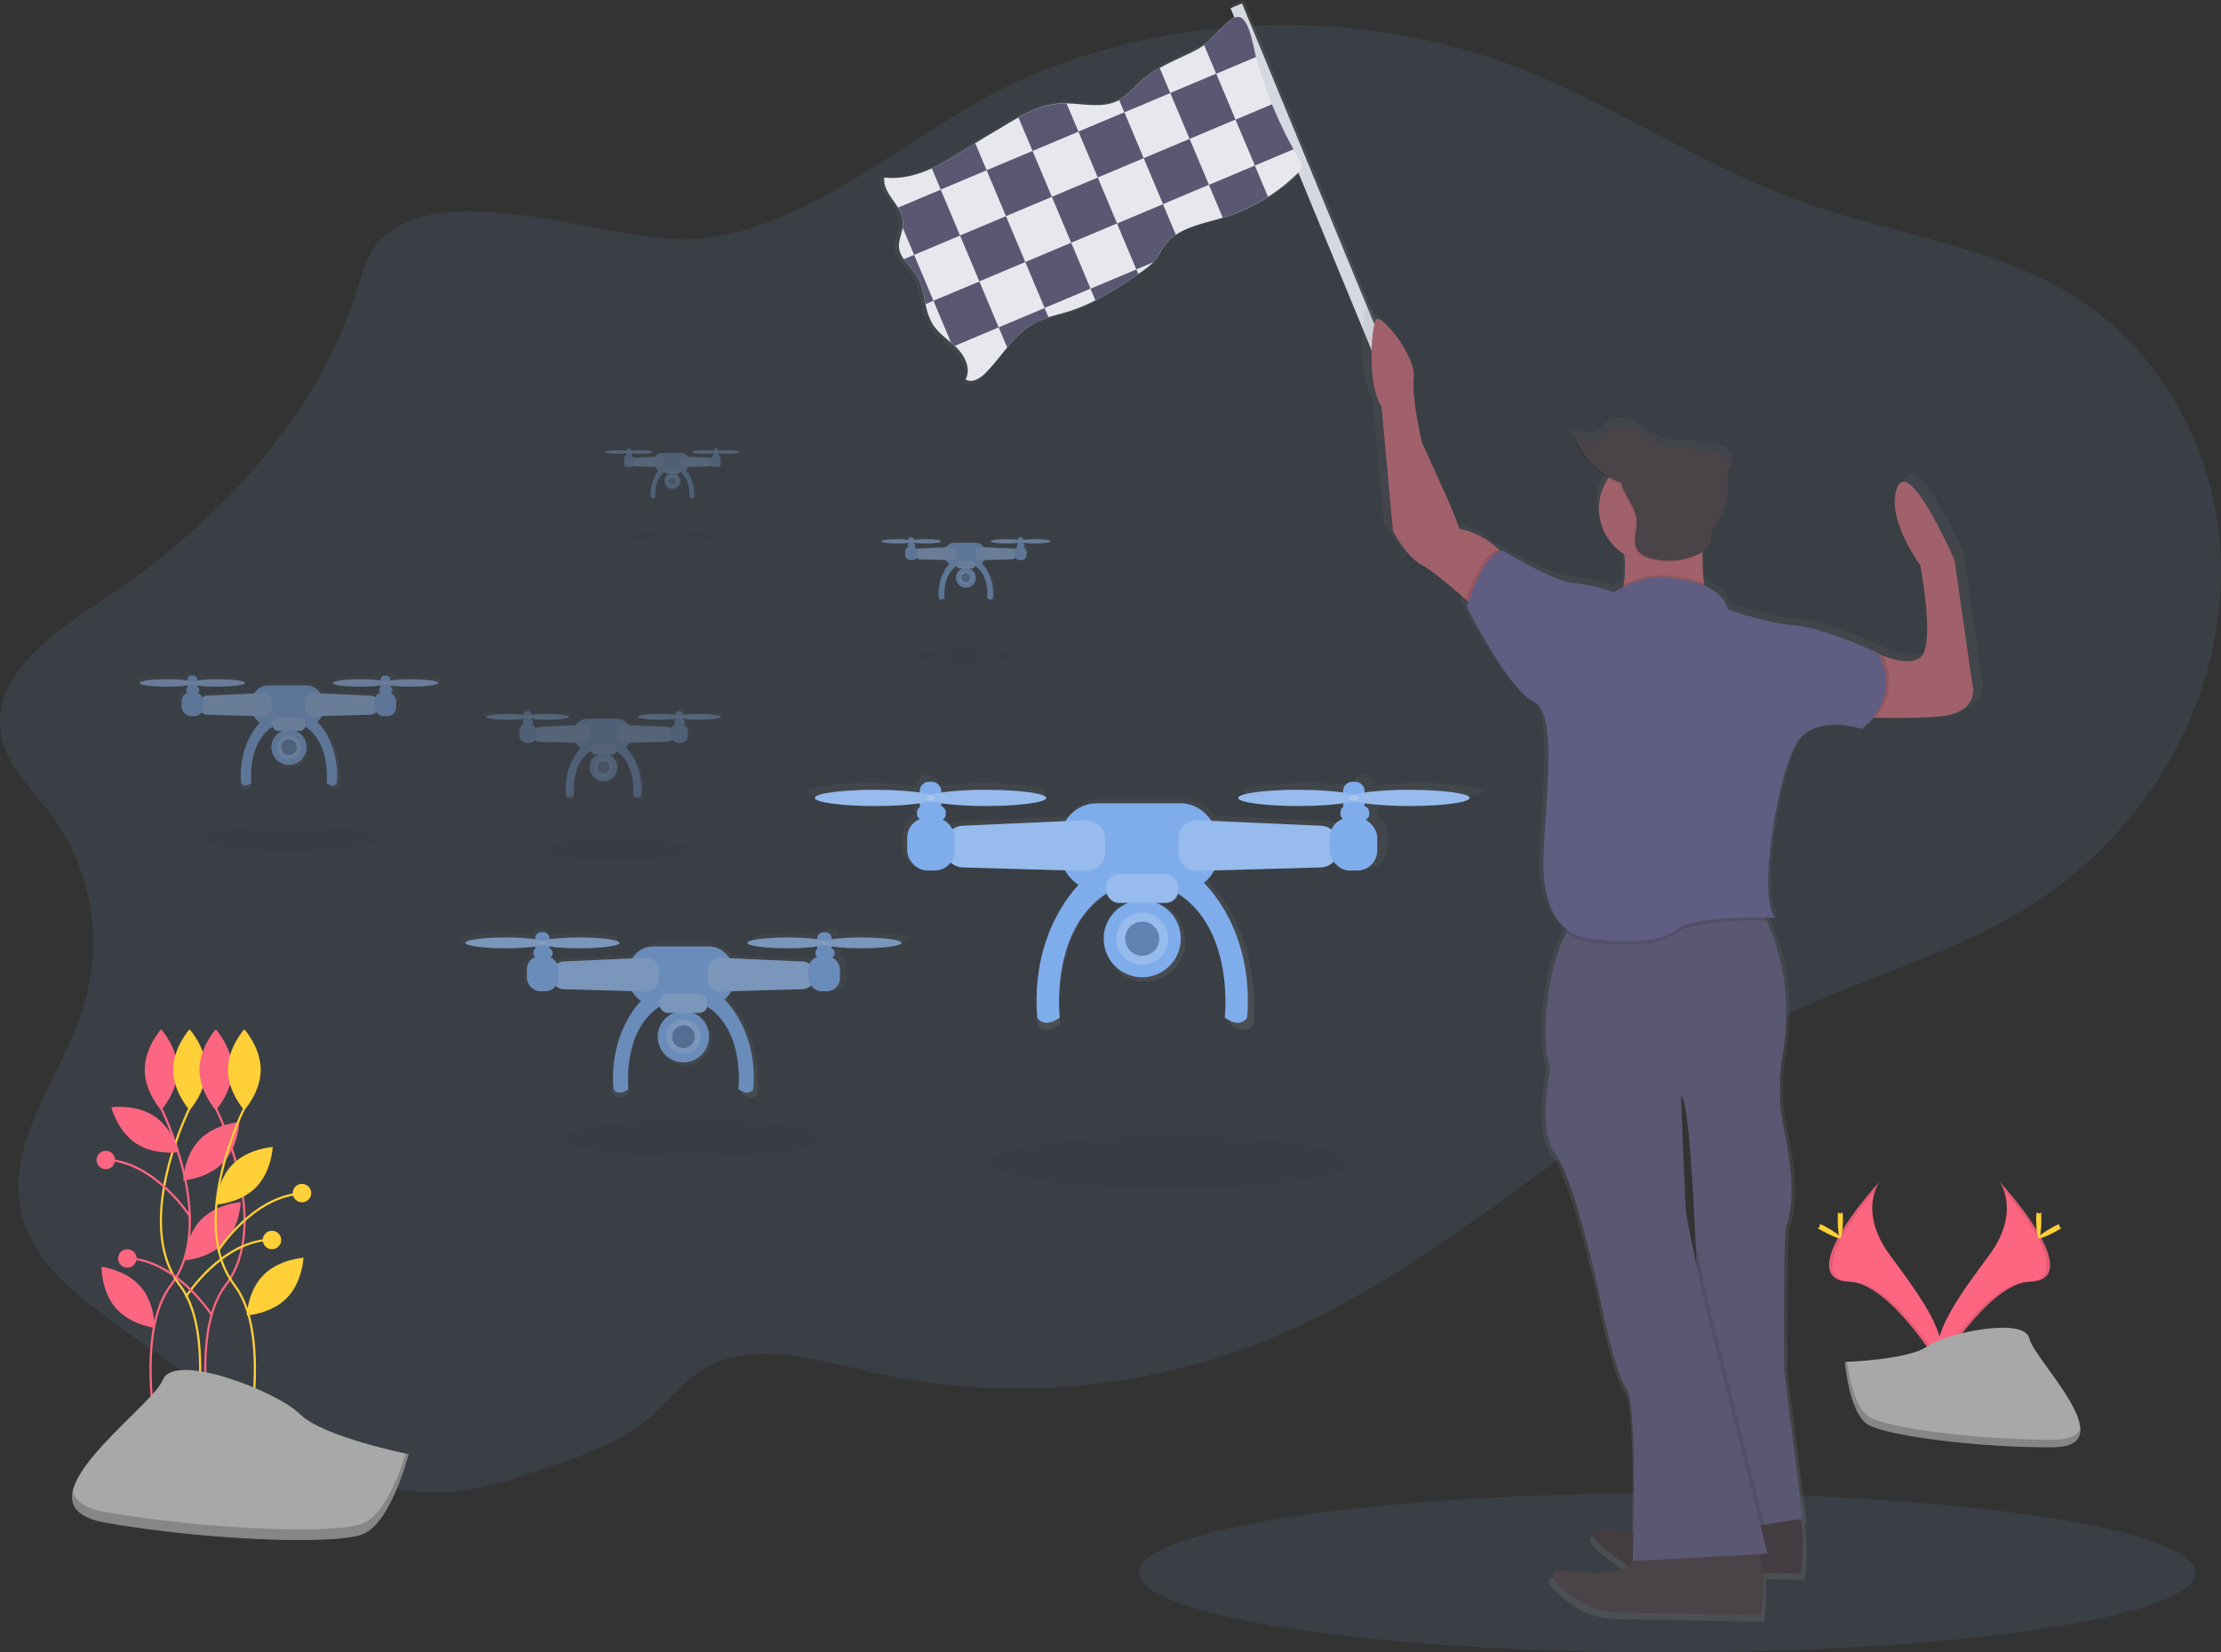 <svg xmlns="http://www.w3.org/2000/svg"
    xmlns:xlink="http://www.w3.org/1999/xlink" data-name="Layer 1" width="1022.76" height="761.09" viewBox="0 0 1022.76 761.09">
    <rect x="0" y="0" width="1022.76" height="761.09" fill="#333333" stroke="none"/>
    <defs>
        <linearGradient id="38c5ff3f-db05-4f92-8a6f-086685ba9c9d-900" x1="616.05" y1="543.92" x2="616.05" y2="426.21" gradientUnits="userSpaceOnUse">
            <stop offset="0" stop-color="gray" stop-opacity="0.25" data-darkreader-inline-stopcolor="" style="--darkreader-inline-stopcolor:#60686c;"/>
            <stop offset="0.54" stop-color="gray" stop-opacity="0.12" data-darkreader-inline-stopcolor="" style="--darkreader-inline-stopcolor:#60686c;"/>
            <stop offset="1" stop-color="gray" stop-opacity="0.1" data-darkreader-inline-stopcolor="" style="--darkreader-inline-stopcolor:#60686c;"/>
        </linearGradient>
        <linearGradient id="d1f964e4-7a11-4c78-9425-52929bb6ec0d-901" x1="404.29" y1="575" x2="404.29" y2="496.58" xlink:href="#38c5ff3f-db05-4f92-8a6f-086685ba9c9d-900"/>
        <linearGradient id="c7b73675-bc95-44f5-97b0-c0fe549cbce6-902" x1="222.33" y1="432.82" x2="222.33" y2="379.12" xlink:href="#38c5ff3f-db05-4f92-8a6f-086685ba9c9d-900"/>
        <linearGradient id="cb0b0333-972d-4408-951f-fe365bd5068b-903" x1="533.77" y1="346.42" x2="533.77" y2="316.03" xlink:href="#38c5ff3f-db05-4f92-8a6f-086685ba9c9d-900"/>
        <linearGradient id="815b14a8-3689-497c-8dbf-b96958abdfcd-904" x1="398.54" y1="299.67" x2="398.54" y2="275.44" xlink:href="#38c5ff3f-db05-4f92-8a6f-086685ba9c9d-900"/>
        <linearGradient id="dca9cf71-4016-436a-be98-97dc23eb33e8-905" x1="367.05" y1="437.96" x2="367.05" y2="395.77" xlink:href="#38c5ff3f-db05-4f92-8a6f-086685ba9c9d-900"/>
        <linearGradient id="f35753ff-5fb5-4999-ad45-77240b6c4c3b-906" x1="2606.45" y1="160.59" x2="2848.25" y2="160.59" gradientTransform="matrix(-1, 0, 0, 1, 3342, 0)" xlink:href="#38c5ff3f-db05-4f92-8a6f-086685ba9c9d-900"/>
        <linearGradient id="22e285cb-60a0-4895-a0bb-405ded457db7-907" x1="2483.29" y1="816.51" x2="2483.29" y2="211.49" gradientTransform="matrix(-1, 0, 0, 1, 3342, 0)" xlink:href="#38c5ff3f-db05-4f92-8a6f-086685ba9c9d-900"/>
    </defs>
    <title>drone_race</title>
    <path d="M263.42,180.38c-5.48,5.72-7.59,13.78-9.95,21.35-19,61-65.82,110.07-119.14,145.13-22.58,14.85-50.07,34.76-45.13,61.37,2.66,14.3,14.33,24.82,23,36.46a99.86,99.86,0,0,1,15.42,86.7c-9.86,33.21-37.42,64.19-28.89,97.77,5.26,20.7,23.12,35.38,40.29,48q40.18,29.57,82.92,55.39c19.1,11.54,39.42,22.77,61.68,24.23,19.6,1.29,38.8-5.12,57.41-11.46,16.26-5.53,32.93-11.3,46.06-22.39,8.57-7.24,15.4-16.58,24.92-22.51,22.36-13.92,51.08-5.1,76.72.83a306.77,306.77,0,0,0,182.82-14.42c88.31-35.74,155.62-110.79,242-151.06,37.14-17.32,77.54-28.07,111.93-50.37a193.89,193.89,0,0,0,49.2-45.85c26-34.55,40.06-78.59,36-121.69s-26.81-84.65-62.54-109c-38.25-26-86.56-30.91-130.08-46.56-44.94-16.15-84.92-43.93-129.43-61.25C715.86,72.77,632,74.41,560.35,105.54c-48.44,21.06-97.54,70.29-151.49,74C370.42,182.17,293.43,149,263.42,180.38Z" transform="translate(-88.62 -69.46)" fill="#7fadeb" opacity="0.1" data-darkreader-inline-fill="" style="--darkreader-inline-fill:#133e79;"/>
    <ellipse cx="133.46" cy="386.14" rx="40.83" ry="6.15" opacity="0.03"/>
    <path d="M743,430.15a149,149,0,0,0-21.3,1.32h0a5.11,5.11,0,1,0-10.23,0h0a149,149,0,0,0-21.3-1.32c-15.77,0-28.55,1.76-28.55,3.94S674.42,438,690.19,438a149,149,0,0,0,21.3-1.32h0a5.36,5.36,0,0,0,.33,1.85,3.53,3.53,0,0,0-.34,5.68,9.54,9.54,0,0,0-5.6,5.3,8.58,8.58,0,0,0-4.9-1.83l-53.06-2.44a20.56,20.56,0,0,0-16.63-8.56H597.84a20.56,20.56,0,0,0-16.71,8.68l-50.42,2.32a8.58,8.58,0,0,0-4.59,1.59,9.56,9.56,0,0,0-4.91-4.84,3.52,3.52,0,0,0,1.55-2.93,3.48,3.48,0,0,0-2.35-3.31,5.39,5.39,0,0,0,.22-1.5h0a149,149,0,0,0,21.3,1.32c15.77,0,28.55-1.76,28.55-3.94s-12.78-3.94-28.55-3.94a149,149,0,0,0-21.3,1.32h0a5.19,5.19,0,0,0-5.11-5.26h0a5.19,5.19,0,0,0-5.11,5.26h0a149,149,0,0,0-21.3-1.32c-15.77,0-28.55,1.76-28.55,3.94S473.32,438,489.09,438a149,149,0,0,0,21.3-1.32h0a5.36,5.36,0,0,0,.33,1.85,3.54,3.54,0,0,0-.21,5.79,9.67,9.67,0,0,0-6.09,9v6.48a9.55,9.55,0,0,0,9.42,9.68h3.75a9.31,9.31,0,0,0,7.55-3.91,8.61,8.61,0,0,0,5.71,2.41l49.44,1.42a21.19,21.19,0,0,0,6.13,6.42c-4.73,4.94-23.19,26.86-20.22,65.49,0,0,3,5.69,10.65,0,0,0-4.9-43,22.54-60.76a6.83,6.83,0,0,0,6.43,4.7h3.5a18.83,18.83,0,0,0-11.6,17.52,18.33,18.33,0,1,0,36.64,0,18.83,18.83,0,0,0-11.6-17.52h3.5a6.83,6.83,0,0,0,6.43-4.7c27.44,17.73,22.54,60.76,22.54,60.76,7.67,5.69,10.65,0,10.65,0,3.41-44.23-21.3-66.57-21.3-66.57h-.45a21.26,21.26,0,0,0,4.63-5.26l52-1.5a8.63,8.63,0,0,0,6-2.65,9.33,9.33,0,0,0,7.73,4.15h3.75a9.55,9.55,0,0,0,9.42-9.68v-6.48a9.69,9.69,0,0,0-5.58-8.83,3.52,3.52,0,0,0-.6-6.35,5.39,5.39,0,0,0,.22-1.5h0A149,149,0,0,0,743,438c15.77,0,28.55-1.76,28.55-3.94S758.78,430.15,743,430.15Z" transform="translate(-88.62 -69.46)" fill="url(#38c5ff3f-db05-4f92-8a6f-086685ba9c9d-900)"/>
    <circle cx="525.99" cy="432.38" r="17.76" fill="#7fadeb" data-darkreader-inline-fill="" style="--darkreader-inline-fill:#79b4ea;"/>
    <circle cx="525.99" cy="432.38" r="11.98" fill="#7fadeb" data-darkreader-inline-fill="" style="--darkreader-inline-fill:#79b4ea;"/>
    <circle cx="525.99" cy="432.38" r="11.98" fill="#f5f5f5" opacity="0.2" data-darkreader-inline-fill="" style="--darkreader-inline-fill:#e2dfdb;"/>
    <circle cx="525.99" cy="432.38" r="7.85" fill="#7fadeb" data-darkreader-inline-fill="" style="--darkreader-inline-fill:#79b4ea;"/>
    <circle cx="525.99" cy="432.38" r="7.85" opacity="0.25"/>
    <path d="M586.93,475.4s-24,21.07-20.65,62.78c0,0,2.89,5.37,10.33,0,0,0-6.2-52.87,35.11-62.78Z" transform="translate(-88.62 -69.46)" fill="#7fadeb" data-darkreader-inline-fill="" style="--darkreader-inline-fill:#79b4ea;"/>
    <path d="M642.28,475.4s24,21.07,20.65,62.78c0,0-2.89,5.37-10.33,0,0,0,6.2-52.87-35.11-62.78Z" transform="translate(-88.62 -69.46)" fill="#7fadeb" data-darkreader-inline-fill="" style="--darkreader-inline-fill:#79b4ea;"/>
    <rect x="488.2" y="370.01" width="72.7" height="40.27" rx="16.95" ry="16.95" fill="#7fadeb" data-darkreader-inline-fill="" style="--darkreader-inline-fill:#79b4ea;"/>
    <path d="M588.72,470.61,532,469a8.51,8.51,0,0,1-8.27-8.5v-2.18a8.51,8.51,0,0,1,8.13-8.5l56.72-2.54a8.51,8.51,0,0,1,8.89,8.5v6.31A8.51,8.51,0,0,1,588.72,470.61Z" transform="translate(-88.62 -69.46)" fill="#7fadeb" data-darkreader-inline-fill="" style="--darkreader-inline-fill:#79b4ea;"/>
    <path d="M640.08,470.61,696.8,469a8.51,8.51,0,0,0,8.27-8.5v-2.18a8.51,8.51,0,0,0-8.13-8.5l-56.72-2.54a8.51,8.51,0,0,0-8.89,8.5v6.31A8.51,8.51,0,0,0,640.08,470.61Z" transform="translate(-88.62 -69.46)" fill="#7fadeb" data-darkreader-inline-fill="" style="--darkreader-inline-fill:#79b4ea;"/>
    <path d="M588.72,470.61,532,469a8.51,8.51,0,0,1-8.27-8.5v-2.18a8.51,8.51,0,0,1,8.13-8.5l56.72-2.54a8.51,8.51,0,0,1,8.89,8.5v6.31A8.51,8.51,0,0,1,588.72,470.61Z" transform="translate(-88.62 -69.46)" fill="#f5f5f5" opacity="0.2" data-darkreader-inline-fill="" style="--darkreader-inline-fill:#e2dfdb;"/>
    <path d="M640.08,470.61,696.8,469a8.51,8.51,0,0,0,8.27-8.5v-2.18a8.51,8.51,0,0,0-8.13-8.5l-56.72-2.54a8.51,8.51,0,0,0-8.89,8.5v6.31A8.51,8.51,0,0,0,640.08,470.61Z" transform="translate(-88.62 -69.46)" fill="#f5f5f5" opacity="0.2" data-darkreader-inline-fill="" style="--darkreader-inline-fill:#e2dfdb;"/>
    <rect x="417.77" y="376.62" width="21.89" height="24.37" rx="9.21" ry="9.21" fill="#7fadeb" data-darkreader-inline-fill="" style="--darkreader-inline-fill:#79b4ea;"/>
    <rect x="612.32" y="376.62" width="21.89" height="24.37" rx="9.21" ry="9.21" fill="#7fadeb" data-darkreader-inline-fill="" style="--darkreader-inline-fill:#79b4ea;"/>
    <rect x="422.31" y="371.25" width="13.22" height="6.61" rx="2.78" ry="2.78" fill="#7fadeb" data-darkreader-inline-fill="" style="--darkreader-inline-fill:#79b4ea;"/>
    <rect x="423.55" y="360.1" width="9.91" height="14.87" rx="4.17" ry="4.17" fill="#7fadeb" data-darkreader-inline-fill="" style="--darkreader-inline-fill:#79b4ea;"/>
    <ellipse cx="402.9" cy="367.53" rx="27.67" ry="3.72" fill="#7fadeb" data-darkreader-inline-fill="" style="--darkreader-inline-fill:#79b4ea;"/>
    <ellipse cx="454.12" cy="367.53" rx="27.67" ry="3.72" fill="#7fadeb" data-darkreader-inline-fill="" style="--darkreader-inline-fill:#79b4ea;"/>
    <rect x="617.28" y="371.25" width="13.22" height="6.61" rx="2.78" ry="2.78" fill="#7fadeb" data-darkreader-inline-fill="" style="--darkreader-inline-fill:#79b4ea;"/>
    <rect x="618.52" y="360.1" width="9.91" height="14.87" rx="4.17" ry="4.17" fill="#7fadeb" data-darkreader-inline-fill="" style="--darkreader-inline-fill:#79b4ea;"/>
    <ellipse cx="597.86" cy="367.53" rx="27.67" ry="3.72" fill="#7fadeb" data-darkreader-inline-fill="" style="--darkreader-inline-fill:#79b4ea;"/>
    <ellipse cx="649.08" cy="367.53" rx="27.67" ry="3.72" fill="#7fadeb" data-darkreader-inline-fill="" style="--darkreader-inline-fill:#79b4ea;"/>
    <ellipse cx="402.9" cy="367.53" rx="27.67" ry="3.72" fill="#f5f5f5" opacity="0.2" data-darkreader-inline-fill="" style="--darkreader-inline-fill:#e2dfdb;"/>
    <ellipse cx="454.12" cy="367.53" rx="27.67" ry="3.72" fill="#f5f5f5" opacity="0.2" data-darkreader-inline-fill="" style="--darkreader-inline-fill:#e2dfdb;"/>
    <ellipse cx="597.86" cy="367.53" rx="27.67" ry="3.72" fill="#f5f5f5" opacity="0.2" data-darkreader-inline-fill="" style="--darkreader-inline-fill:#e2dfdb;"/>
    <ellipse cx="649.08" cy="367.53" rx="27.67" ry="3.72" fill="#f5f5f5" opacity="0.2" data-darkreader-inline-fill="" style="--darkreader-inline-fill:#e2dfdb;"/>
    <rect x="509.47" y="402.64" width="33.04" height="13.22" rx="5.56" ry="5.56" fill="#7fadeb" data-darkreader-inline-fill="" style="--darkreader-inline-fill:#79b4ea;"/>
    <rect x="509.47" y="402.64" width="33.04" height="13.22" rx="5.56" ry="5.56" fill="#f5f5f5" opacity="0.2" data-darkreader-inline-fill="" style="--darkreader-inline-fill:#e2dfdb;"/>
    <g opacity="0.7">
        <path d="M488.88,499.2a99.25,99.25,0,0,0-14.19.88h0a3.41,3.41,0,1,0-6.81,0h0a99.25,99.25,0,0,0-14.19-.88c-10.5,0-19,1.18-19,2.63s8.51,2.63,19,2.63a99.25,99.25,0,0,0,14.19-.88h0a3.57,3.57,0,0,0,.22,1.23,2.35,2.35,0,0,0-.22,3.78,6.36,6.36,0,0,0-3.73,3.53,5.72,5.72,0,0,0-3.27-1.22l-35.35-1.63a13.7,13.7,0,0,0-11.08-5.7H392.16A13.7,13.7,0,0,0,381,509.36l-33.59,1.55a5.71,5.71,0,0,0-3.06,1.06,6.37,6.37,0,0,0-3.27-3.23,2.35,2.35,0,0,0,1-2,2.32,2.32,0,0,0-1.56-2.21,3.59,3.59,0,0,0,.14-1h0a99.24,99.24,0,0,0,14.19.88c10.5,0,19-1.18,19-2.63s-8.51-2.63-19-2.63a99.25,99.25,0,0,0-14.19.88h0a3.45,3.45,0,0,0-3.41-3.5h0a3.45,3.45,0,0,0-3.41,3.5h0a99.25,99.25,0,0,0-14.19-.88c-10.5,0-19,1.18-19,2.63s8.51,2.63,19,2.63a99.25,99.25,0,0,0,14.19-.88h0a3.57,3.57,0,0,0,.22,1.23,2.36,2.36,0,0,0-.14,3.86,6.44,6.44,0,0,0-4.06,6V519a6.36,6.36,0,0,0,6.27,6.45h2.5a6.2,6.2,0,0,0,5-2.61,5.74,5.74,0,0,0,3.8,1.6l32.94.95a14.12,14.12,0,0,0,4.08,4.28c-3.15,3.29-15.45,17.9-13.47,43.63,0,0,2,3.79,7.1,0,0,0-3.27-28.67,15-40.48a4.55,4.55,0,0,0,4.29,3.13h2.33a12.55,12.55,0,0,0-7.73,11.67,12.21,12.21,0,1,0,24.41,0A12.55,12.55,0,0,0,408.77,536h2.33a4.55,4.55,0,0,0,4.29-3.13c18.28,11.81,15,40.48,15,40.48,5.11,3.79,7.1,0,7.1,0,2.27-29.47-14.19-44.35-14.19-44.35H423a14.16,14.16,0,0,0,3.09-3.51l34.67-1a5.75,5.75,0,0,0,4-1.76,6.22,6.22,0,0,0,5.15,2.77h2.5a6.36,6.36,0,0,0,6.27-6.45V514.7a6.46,6.46,0,0,0-3.71-5.88,2.34,2.34,0,0,0-.4-4.23,3.59,3.59,0,0,0,.14-1h0a99.24,99.24,0,0,0,14.19.88c10.5,0,19-1.18,19-2.63S499.38,499.2,488.88,499.2Z" transform="translate(-88.62 -69.46)" fill="url(#d1f964e4-7a11-4c78-9425-52929bb6ec0d-901)"/>
        <circle cx="314.71" cy="477.51" r="11.83" fill="#7fadeb" data-darkreader-inline-fill="" style="--darkreader-inline-fill:#79b4ea;"/>
        <circle cx="314.71" cy="477.51" r="7.98" fill="#7fadeb" data-darkreader-inline-fill="" style="--darkreader-inline-fill:#79b4ea;"/>
        <circle cx="314.71" cy="477.51" r="7.98" fill="#f5f5f5" opacity="0.2" data-darkreader-inline-fill="" style="--darkreader-inline-fill:#e2dfdb;"/>
        <circle cx="314.71" cy="477.51" r="5.23" fill="#7fadeb" data-darkreader-inline-fill="" style="--darkreader-inline-fill:#79b4ea;"/>
        <circle cx="314.71" cy="477.51" r="5.23" opacity="0.25"/>
        <path d="M384.9,529.35s-16,14-13.76,41.83c0,0,1.93,3.58,6.88,0,0,0-4.13-35.22,23.39-41.83Z" transform="translate(-88.62 -69.46)" fill="#7fadeb" data-darkreader-inline-fill="" style="--darkreader-inline-fill:#79b4ea;"/>
        <path d="M421.77,529.35s16,14,13.76,41.83c0,0-1.93,3.58-6.88,0,0,0,4.13-35.22-23.39-41.83Z" transform="translate(-88.62 -69.46)" fill="#7fadeb" data-darkreader-inline-fill="" style="--darkreader-inline-fill:#79b4ea;"/>
        <rect x="289.54" y="435.95" width="48.43" height="26.83" rx="11.29" ry="11.29" fill="#7fadeb" data-darkreader-inline-fill="" style="--darkreader-inline-fill:#79b4ea;"/>
        <path d="M386.09,526.16,348.3,525.1a5.67,5.67,0,0,1-5.51-5.66V518a5.67,5.67,0,0,1,5.41-5.66L386,510.63a5.67,5.67,0,0,1,5.92,5.66v4.21A5.67,5.67,0,0,1,386.09,526.16Z" transform="translate(-88.62 -69.46)" fill="#7fadeb" data-darkreader-inline-fill="" style="--darkreader-inline-fill:#79b4ea;"/>
        <path d="M420.3,526.16l37.79-1.06a5.67,5.67,0,0,0,5.51-5.66V518a5.67,5.67,0,0,0-5.41-5.66l-37.79-1.69a5.67,5.67,0,0,0-5.92,5.66v4.21A5.67,5.67,0,0,0,420.3,526.16Z" transform="translate(-88.62 -69.46)" fill="#7fadeb" data-darkreader-inline-fill="" style="--darkreader-inline-fill:#79b4ea;"/>
        <path d="M386.09,526.16,348.3,525.1a5.67,5.67,0,0,1-5.51-5.66V518a5.67,5.67,0,0,1,5.41-5.66L386,510.63a5.67,5.67,0,0,1,5.92,5.66v4.21A5.67,5.67,0,0,1,386.09,526.16Z" transform="translate(-88.62 -69.46)" fill="#f5f5f5" opacity="0.2" data-darkreader-inline-fill="" style="--darkreader-inline-fill:#e2dfdb;"/>
        <path d="M420.3,526.16l37.79-1.06a5.67,5.67,0,0,0,5.51-5.66V518a5.67,5.67,0,0,0-5.41-5.66l-37.79-1.69a5.67,5.67,0,0,0-5.92,5.66v4.21A5.67,5.67,0,0,0,420.3,526.16Z" transform="translate(-88.62 -69.46)" fill="#f5f5f5" opacity="0.2" data-darkreader-inline-fill="" style="--darkreader-inline-fill:#e2dfdb;"/>
        <rect x="242.62" y="440.36" width="14.58" height="16.24" rx="6.14" ry="6.14" fill="#7fadeb" data-darkreader-inline-fill="" style="--darkreader-inline-fill:#79b4ea;"/>
        <rect x="372.23" y="440.36" width="14.58" height="16.24" rx="6.14" ry="6.14" fill="#7fadeb" data-darkreader-inline-fill="" style="--darkreader-inline-fill:#79b4ea;"/>
        <rect x="245.64" y="436.78" width="8.81" height="4.4" rx="1.85" ry="1.85" fill="#7fadeb" data-darkreader-inline-fill="" style="--darkreader-inline-fill:#79b4ea;"/>
        <rect x="246.47" y="429.35" width="6.6" height="9.91" rx="2.78" ry="2.78" fill="#7fadeb" data-darkreader-inline-fill="" style="--darkreader-inline-fill:#79b4ea;"/>
        <ellipse cx="232.71" cy="434.3" rx="18.44" ry="2.48" fill="#7fadeb" data-darkreader-inline-fill="" style="--darkreader-inline-fill:#79b4ea;"/>
        <ellipse cx="266.83" cy="434.3" rx="18.44" ry="2.48" fill="#7fadeb" data-darkreader-inline-fill="" style="--darkreader-inline-fill:#79b4ea;"/>
        <rect x="375.53" y="436.78" width="8.81" height="4.4" rx="1.85" ry="1.85" fill="#7fadeb" data-darkreader-inline-fill="" style="--darkreader-inline-fill:#79b4ea;"/>
        <rect x="376.36" y="429.35" width="6.6" height="9.91" rx="2.78" ry="2.78" fill="#7fadeb" data-darkreader-inline-fill="" style="--darkreader-inline-fill:#79b4ea;"/>
        <ellipse cx="362.6" cy="434.3" rx="18.44" ry="2.48" fill="#7fadeb" data-darkreader-inline-fill="" style="--darkreader-inline-fill:#79b4ea;"/>
        <ellipse cx="396.72" cy="434.3" rx="18.44" ry="2.48" fill="#7fadeb" data-darkreader-inline-fill="" style="--darkreader-inline-fill:#79b4ea;"/>
        <ellipse cx="232.71" cy="434.3" rx="18.44" ry="2.48" fill="#f5f5f5" opacity="0.2" data-darkreader-inline-fill="" style="--darkreader-inline-fill:#e2dfdb;"/>
        <ellipse cx="266.83" cy="434.3" rx="18.44" ry="2.48" fill="#f5f5f5" opacity="0.2" data-darkreader-inline-fill="" style="--darkreader-inline-fill:#e2dfdb;"/>
        <ellipse cx="362.6" cy="434.3" rx="18.44" ry="2.48" fill="#f5f5f5" opacity="0.2" data-darkreader-inline-fill="" style="--darkreader-inline-fill:#e2dfdb;"/>
        <ellipse cx="396.72" cy="434.3" rx="18.44" ry="2.48" fill="#f5f5f5" opacity="0.2" data-darkreader-inline-fill="" style="--darkreader-inline-fill:#e2dfdb;"/>
        <rect x="303.71" y="457.69" width="22.01" height="8.81" rx="3.71" ry="3.71" fill="#7fadeb" data-darkreader-inline-fill="" style="--darkreader-inline-fill:#79b4ea;"/>
        <rect x="303.71" y="457.69" width="22.01" height="8.81" rx="3.71" ry="3.71" fill="#f5f5f5" opacity="0.2" data-darkreader-inline-fill="" style="--darkreader-inline-fill:#e2dfdb;"/>
    </g>
    <g opacity="0.5">
        <path d="M280.25,380.92a68,68,0,0,0-9.72.6h0a2.33,2.33,0,1,0-4.66,0h0a68,68,0,0,0-9.72-.6c-7.19,0-13,.8-13,1.8s5.83,1.8,13,1.8a68,68,0,0,0,9.72-.6h0a2.45,2.45,0,0,0,.15.84,1.61,1.61,0,0,0-.15,2.59,4.35,4.35,0,0,0-2.56,2.42,3.92,3.92,0,0,0-2.24-.83l-24.2-1.12a9.38,9.38,0,0,0-7.58-3.9H214a9.38,9.38,0,0,0-7.62,4l-23,1.06a3.91,3.91,0,0,0-2.09.73,4.36,4.36,0,0,0-2.24-2.21,1.61,1.61,0,0,0,.71-1.34,1.59,1.59,0,0,0-1.07-1.51,2.46,2.46,0,0,0,.1-.69h0a68,68,0,0,0,9.72.6c7.19,0,13-.8,13-1.8s-5.83-1.8-13-1.8a68,68,0,0,0-9.72.6h0a2.37,2.37,0,0,0-2.33-2.4h0a2.37,2.37,0,0,0-2.33,2.4h0a68,68,0,0,0-9.72-.6c-7.19,0-13,.8-13,1.8s5.83,1.8,13,1.8a68,68,0,0,0,9.72-.6h0a2.45,2.45,0,0,0,.15.84,1.61,1.61,0,0,0-.09,2.64,4.41,4.41,0,0,0-2.78,4.13v3a4.36,4.36,0,0,0,4.3,4.42h1.71a4.25,4.25,0,0,0,3.44-1.78,3.93,3.93,0,0,0,2.6,1.1l22.55.65a9.67,9.67,0,0,0,2.8,2.93c-2.16,2.25-10.58,12.25-9.22,29.87,0,0,1.36,2.6,4.86,0,0,0-2.24-19.63,10.28-27.72a3.12,3.12,0,0,0,2.93,2.15h1.6a8.59,8.59,0,0,0-5.29,8,8.36,8.36,0,1,0,16.71,0,8.59,8.59,0,0,0-5.29-8H227a3.12,3.12,0,0,0,2.93-2.15c12.52,8.09,10.28,27.72,10.28,27.72,3.5,2.6,4.86,0,4.86,0,1.55-20.18-9.72-30.36-9.72-30.36h-.2a9.7,9.7,0,0,0,2.11-2.4l23.74-.68a3.94,3.94,0,0,0,2.72-1.21,4.26,4.26,0,0,0,3.52,1.89H269a4.36,4.36,0,0,0,4.3-4.42v-3a4.42,4.42,0,0,0-2.54-4,1.6,1.6,0,0,0-.28-2.9,2.46,2.46,0,0,0,.1-.69h0a68,68,0,0,0,9.72.6c7.19,0,13-.8,13-1.8S287.44,380.92,280.25,380.92Z" transform="translate(-88.62 -69.46)" fill="url(#c7b73675-bc95-44f5-97b0-c0fe549cbce6-902)"/>
        <circle cx="133.06" cy="344.17" r="8.1" fill="#7fadeb" data-darkreader-inline-fill="" style="--darkreader-inline-fill:#79b4ea;"/>
        <circle cx="133.06" cy="344.17" r="5.46" fill="#7fadeb" data-darkreader-inline-fill="" style="--darkreader-inline-fill:#79b4ea;"/>
        <circle cx="133.06" cy="344.17" r="5.46" fill="#f5f5f5" opacity="0.2" data-darkreader-inline-fill="" style="--darkreader-inline-fill:#e2dfdb;"/>
        <circle cx="133.06" cy="344.17" r="3.58" fill="#7fadeb" data-darkreader-inline-fill="" style="--darkreader-inline-fill:#79b4ea;"/>
        <circle cx="133.06" cy="344.17" r="3.58" opacity="0.25"/>
        <path d="M209.05,401.56s-10.93,9.61-9.42,28.64c0,0,1.32,2.45,4.71,0,0,0-2.83-24.12,16-28.64Z" transform="translate(-88.62 -69.46)" fill="#7fadeb" data-darkreader-inline-fill="" style="--darkreader-inline-fill:#79b4ea;"/>
        <path d="M234.3,401.56s10.93,9.61,9.42,28.64c0,0-1.32,2.45-4.71,0,0,0,2.83-24.12-16-28.64Z" transform="translate(-88.62 -69.46)" fill="#7fadeb" data-darkreader-inline-fill="" style="--darkreader-inline-fill:#79b4ea;"/>
        <rect x="115.82" y="315.72" width="33.16" height="18.37" rx="7.73" ry="7.73" fill="#7fadeb" data-darkreader-inline-fill="" style="--darkreader-inline-fill:#79b4ea;"/>
        <path d="M209.87,399.38,184,398.66a3.88,3.88,0,0,1-3.77-3.88v-1a3.88,3.88,0,0,1,3.71-3.88l25.87-1.16a3.88,3.88,0,0,1,4.05,3.88v2.88A3.88,3.88,0,0,1,209.87,399.38Z" transform="translate(-88.62 -69.46)" fill="#7fadeb" data-darkreader-inline-fill="" style="--darkreader-inline-fill:#79b4ea;"/>
        <path d="M233.29,399.38l25.87-.72a3.88,3.88,0,0,0,3.77-3.88v-1a3.88,3.88,0,0,0-3.71-3.88l-25.87-1.16a3.88,3.88,0,0,0-4.05,3.88v2.88A3.88,3.88,0,0,0,233.29,399.38Z" transform="translate(-88.62 -69.46)" fill="#7fadeb" data-darkreader-inline-fill="" style="--darkreader-inline-fill:#79b4ea;"/>
        <path d="M209.87,399.38,184,398.66a3.88,3.88,0,0,1-3.77-3.88v-1a3.88,3.88,0,0,1,3.71-3.88l25.87-1.16a3.88,3.88,0,0,1,4.05,3.88v2.88A3.88,3.88,0,0,1,209.87,399.38Z" transform="translate(-88.62 -69.46)" fill="#f5f5f5" opacity="0.2" data-darkreader-inline-fill="" style="--darkreader-inline-fill:#e2dfdb;"/>
        <path d="M233.29,399.38l25.87-.72a3.88,3.88,0,0,0,3.77-3.88v-1a3.88,3.88,0,0,0-3.71-3.88l-25.87-1.16a3.88,3.88,0,0,0-4.05,3.88v2.88A3.88,3.88,0,0,0,233.29,399.38Z" transform="translate(-88.62 -69.46)" fill="#f5f5f5" opacity="0.2" data-darkreader-inline-fill="" style="--darkreader-inline-fill:#e2dfdb;"/>
        <rect x="83.69" y="318.73" width="9.99" height="11.12" rx="4.2" ry="4.2" fill="#7fadeb" data-darkreader-inline-fill="" style="--darkreader-inline-fill:#79b4ea;"/>
        <rect x="172.43" y="318.73" width="9.99" height="11.12" rx="4.2" ry="4.2" fill="#7fadeb" data-darkreader-inline-fill="" style="--darkreader-inline-fill:#79b4ea;"/>
        <rect x="85.76" y="316.28" width="6.03" height="3.01" rx="1.27" ry="1.27" fill="#7fadeb" data-darkreader-inline-fill="" style="--darkreader-inline-fill:#79b4ea;"/>
        <rect x="86.33" y="311.2" width="4.52" height="6.78" rx="1.9" ry="1.9" fill="#7fadeb" data-darkreader-inline-fill="" style="--darkreader-inline-fill:#79b4ea;"/>
        <ellipse cx="76.91" cy="314.59" rx="12.62" ry="1.7" fill="#7fadeb" data-darkreader-inline-fill="" style="--darkreader-inline-fill:#79b4ea;"/>
        <ellipse cx="100.27" cy="314.59" rx="12.62" ry="1.7" fill="#7fadeb" data-darkreader-inline-fill="" style="--darkreader-inline-fill:#79b4ea;"/>
        <rect x="174.69" y="316.28" width="6.03" height="3.01" rx="1.27" ry="1.27" fill="#7fadeb" data-darkreader-inline-fill="" style="--darkreader-inline-fill:#79b4ea;"/>
        <rect x="175.26" y="311.2" width="4.52" height="6.78" rx="1.9" ry="1.9" fill="#7fadeb" data-darkreader-inline-fill="" style="--darkreader-inline-fill:#79b4ea;"/>
        <ellipse cx="165.84" cy="314.59" rx="12.62" ry="1.7" fill="#7fadeb" data-darkreader-inline-fill="" style="--darkreader-inline-fill:#79b4ea;"/>
        <ellipse cx="189.2" cy="314.59" rx="12.62" ry="1.7" fill="#7fadeb" data-darkreader-inline-fill="" style="--darkreader-inline-fill:#79b4ea;"/>
        <ellipse cx="76.91" cy="314.59" rx="12.62" ry="1.7" fill="#f5f5f5" opacity="0.2" data-darkreader-inline-fill="" style="--darkreader-inline-fill:#e2dfdb;"/>
        <ellipse cx="100.27" cy="314.59" rx="12.62" ry="1.7" fill="#f5f5f5" opacity="0.2" data-darkreader-inline-fill="" style="--darkreader-inline-fill:#e2dfdb;"/>
        <ellipse cx="165.84" cy="314.59" rx="12.62" ry="1.7" fill="#f5f5f5" opacity="0.2" data-darkreader-inline-fill="" style="--darkreader-inline-fill:#e2dfdb;"/>
        <ellipse cx="189.2" cy="314.59" rx="12.62" ry="1.7" fill="#f5f5f5" opacity="0.2" data-darkreader-inline-fill="" style="--darkreader-inline-fill:#e2dfdb;"/>
        <rect x="125.52" y="330.6" width="15.07" height="6.03" rx="2.54" ry="2.54" fill="#7fadeb" data-darkreader-inline-fill="" style="--darkreader-inline-fill:#79b4ea;"/>
        <rect x="125.52" y="330.6" width="15.07" height="6.03" rx="2.54" ry="2.54" fill="#f5f5f5" opacity="0.2" data-darkreader-inline-fill="" style="--darkreader-inline-fill:#e2dfdb;"/>
    </g>
    <g opacity="0.5">
        <path d="M566.55,317a38.46,38.46,0,0,0-5.5.34h0a1.32,1.32,0,1,0-2.64,0h0a38.46,38.46,0,0,0-5.5-.34c-4.07,0-7.37.46-7.37,1s3.3,1,7.37,1a38.46,38.46,0,0,0,5.5-.34h0a1.38,1.38,0,0,0,.09.48.91.91,0,0,0-.09,1.47,2.46,2.46,0,0,0-1.45,1.37,2.22,2.22,0,0,0-1.27-.47L542,321a5.31,5.31,0,0,0-4.29-2.21h-8.63a5.31,5.31,0,0,0-4.32,2.24l-13,.6a2.21,2.21,0,0,0-1.18.41,2.47,2.47,0,0,0-1.27-1.25.91.91,0,0,0,.4-.76.9.9,0,0,0-.61-.86,1.39,1.39,0,0,0,.06-.39h0a38.46,38.46,0,0,0,5.5.34c4.07,0,7.37-.46,7.37-1s-3.3-1-7.37-1a38.46,38.46,0,0,0-5.5.34h0a1.34,1.34,0,0,0-1.32-1.36h0a1.34,1.34,0,0,0-1.32,1.36h0A38.46,38.46,0,0,0,501,317c-4.07,0-7.37.46-7.37,1s3.3,1,7.37,1a38.46,38.46,0,0,0,5.5-.34h0a1.38,1.38,0,0,0,.09.48.91.91,0,0,0-.05,1.49,2.5,2.5,0,0,0-1.57,2.34v1.67a2.47,2.47,0,0,0,2.43,2.5h1a2.4,2.4,0,0,0,1.95-1,2.22,2.22,0,0,0,1.47.62l12.76.37a5.47,5.47,0,0,0,1.58,1.66c-1.22,1.28-6,6.94-5.22,16.91,0,0,.77,1.47,2.75,0,0,0-1.27-11.11,5.82-15.69a1.76,1.76,0,0,0,1.66,1.21h.9a4.86,4.86,0,0,0-3,4.52,4.73,4.73,0,1,0,9.46,0,4.86,4.86,0,0,0-3-4.52h.9a1.76,1.76,0,0,0,1.66-1.21c7.09,4.58,5.82,15.69,5.82,15.69,2,1.47,2.75,0,2.75,0,.88-11.42-5.5-17.19-5.5-17.19H541a5.49,5.49,0,0,0,1.2-1.36l13.44-.39a2.23,2.23,0,0,0,1.54-.68,2.41,2.41,0,0,0,2,1.07h1a2.47,2.47,0,0,0,2.43-2.5v-1.67a2.5,2.5,0,0,0-1.44-2.28.91.91,0,0,0-.16-1.64,1.39,1.39,0,0,0,.06-.39h0a38.46,38.46,0,0,0,5.5.34c4.07,0,7.37-.46,7.37-1S570.62,317,566.55,317Z" transform="translate(-88.62 -69.46)" fill="url(#cb0b0333-972d-4408-951f-fe365bd5068b-903)"/>
        <circle cx="444.78" cy="266.1" r="4.59" fill="#7fadeb" data-darkreader-inline-fill="" style="--darkreader-inline-fill:#79b4ea;"/>
        <circle cx="444.78" cy="266.1" r="3.09" fill="#7fadeb" data-darkreader-inline-fill="" style="--darkreader-inline-fill:#79b4ea;"/>
        <circle cx="444.78" cy="266.1" r="3.09" fill="#f5f5f5" opacity="0.2" data-darkreader-inline-fill="" style="--darkreader-inline-fill:#e2dfdb;"/>
        <circle cx="444.78" cy="266.1" r="2.03" fill="#7fadeb" data-darkreader-inline-fill="" style="--darkreader-inline-fill:#79b4ea;"/>
        <circle cx="444.78" cy="266.1" r="2.03" opacity="0.25"/>
        <path d="M526.25,328.73s-6.19,5.44-5.33,16.21c0,0,.75,1.39,2.67,0,0,0-1.6-13.65,9.06-16.21Z" transform="translate(-88.62 -69.46)" fill="#7fadeb" data-darkreader-inline-fill="" style="--darkreader-inline-fill:#79b4ea;"/>
        <path d="M540.54,328.73s6.19,5.44,5.33,16.21c0,0-.75,1.39-2.67,0,0,0,1.6-13.65-9.06-16.21Z" transform="translate(-88.62 -69.46)" fill="#7fadeb" data-darkreader-inline-fill="" style="--darkreader-inline-fill:#79b4ea;"/>
        <rect x="435.02" y="250" width="18.77" height="10.4" rx="4.38" ry="4.38" fill="#7fadeb" data-darkreader-inline-fill="" style="--darkreader-inline-fill:#79b4ea;"/>
        <path d="M526.71,327.49l-14.64-.41a2.2,2.2,0,0,1-2.13-2.2v-.56a2.2,2.2,0,0,1,2.1-2.19l14.64-.66a2.2,2.2,0,0,1,2.29,2.19v1.63A2.2,2.2,0,0,1,526.71,327.49Z" transform="translate(-88.62 -69.46)" fill="#7fadeb" data-darkreader-inline-fill="" style="--darkreader-inline-fill:#79b4ea;"/>
        <path d="M540,327.49l14.64-.41a2.2,2.2,0,0,0,2.13-2.2v-.56a2.2,2.2,0,0,0-2.1-2.19L540,321.48a2.2,2.2,0,0,0-2.29,2.19v1.63A2.2,2.2,0,0,0,540,327.49Z" transform="translate(-88.62 -69.46)" fill="#7fadeb" data-darkreader-inline-fill="" style="--darkreader-inline-fill:#79b4ea;"/>
        <path d="M526.71,327.49l-14.64-.41a2.2,2.2,0,0,1-2.13-2.2v-.56a2.2,2.2,0,0,1,2.1-2.19l14.64-.66a2.2,2.2,0,0,1,2.29,2.19v1.63A2.2,2.2,0,0,1,526.71,327.49Z" transform="translate(-88.62 -69.46)" fill="#f5f5f5" opacity="0.2" data-darkreader-inline-fill="" style="--darkreader-inline-fill:#e2dfdb;"/>
        <path d="M540,327.49l14.64-.41a2.2,2.2,0,0,0,2.13-2.2v-.56a2.2,2.2,0,0,0-2.1-2.19L540,321.48a2.2,2.2,0,0,0-2.29,2.19v1.63A2.2,2.2,0,0,0,540,327.49Z" transform="translate(-88.62 -69.46)" fill="#f5f5f5" opacity="0.2" data-darkreader-inline-fill="" style="--darkreader-inline-fill:#e2dfdb;"/>
        <rect x="416.84" y="251.7" width="5.65" height="6.29" rx="2.38" ry="2.38" fill="#7fadeb" data-darkreader-inline-fill="" style="--darkreader-inline-fill:#79b4ea;"/>
        <rect x="467.07" y="251.7" width="5.65" height="6.29" rx="2.38" ry="2.38" fill="#7fadeb" data-darkreader-inline-fill="" style="--darkreader-inline-fill:#79b4ea;"/>
        <rect x="418.01" y="250.32" width="3.41" height="1.71" rx="0.72" ry="0.72" fill="#7fadeb" data-darkreader-inline-fill="" style="--darkreader-inline-fill:#79b4ea;"/>
        <rect x="418.33" y="247.44" width="2.56" height="3.84" rx="1.08" ry="1.08" fill="#7fadeb" data-darkreader-inline-fill="" style="--darkreader-inline-fill:#79b4ea;"/>
        <ellipse cx="413" cy="249.36" rx="7.15" ry="0.96" fill="#7fadeb" data-darkreader-inline-fill="" style="--darkreader-inline-fill:#79b4ea;"/>
        <ellipse cx="426.22" cy="249.36" rx="7.15" ry="0.96" fill="#7fadeb" data-darkreader-inline-fill="" style="--darkreader-inline-fill:#79b4ea;"/>
        <rect x="468.35" y="250.32" width="3.41" height="1.71" rx="0.72" ry="0.72" fill="#7fadeb" data-darkreader-inline-fill="" style="--darkreader-inline-fill:#79b4ea;"/>
        <rect x="468.67" y="247.44" width="2.56" height="3.84" rx="1.08" ry="1.08" fill="#7fadeb" data-darkreader-inline-fill="" style="--darkreader-inline-fill:#79b4ea;"/>
        <ellipse cx="463.33" cy="249.36" rx="7.15" ry="0.96" fill="#7fadeb" data-darkreader-inline-fill="" style="--darkreader-inline-fill:#79b4ea;"/>
        <ellipse cx="476.56" cy="249.36" rx="7.15" ry="0.96" fill="#7fadeb" data-darkreader-inline-fill="" style="--darkreader-inline-fill:#79b4ea;"/>
        <ellipse cx="413" cy="249.36" rx="7.15" ry="0.96" fill="#f5f5f5" opacity="0.2" data-darkreader-inline-fill="" style="--darkreader-inline-fill:#e2dfdb;"/>
        <ellipse cx="426.22" cy="249.36" rx="7.15" ry="0.96" fill="#f5f5f5" opacity="0.2" data-darkreader-inline-fill="" style="--darkreader-inline-fill:#e2dfdb;"/>
        <ellipse cx="463.33" cy="249.36" rx="7.15" ry="0.96" fill="#f5f5f5" opacity="0.2" data-darkreader-inline-fill="" style="--darkreader-inline-fill:#e2dfdb;"/>
        <ellipse cx="476.56" cy="249.36" rx="7.15" ry="0.96" fill="#f5f5f5" opacity="0.2" data-darkreader-inline-fill="" style="--darkreader-inline-fill:#e2dfdb;"/>
        <rect x="440.51" y="258.42" width="8.53" height="3.41" rx="1.44" ry="1.44" fill="#7fadeb" data-darkreader-inline-fill="" style="--darkreader-inline-fill:#79b4ea;"/>
        <rect x="440.51" y="258.42" width="8.53" height="3.41" rx="1.44" ry="1.44" fill="#f5f5f5" opacity="0.2" data-darkreader-inline-fill="" style="--darkreader-inline-fill:#e2dfdb;"/>
    </g>
    <g opacity="0.3">
        <path d="M424.67,276.25a30.66,30.66,0,0,0-4.38.27h0a1.05,1.05,0,1,0-2.1,0h0a30.66,30.66,0,0,0-4.38-.27c-3.24,0-5.88.36-5.88.81s2.63.81,5.88.81a30.66,30.66,0,0,0,4.38-.27h0a1.1,1.1,0,0,0,.07.38.73.73,0,0,0-.07,1.17,2,2,0,0,0-1.15,1.09,1.77,1.77,0,0,0-1-.38l-10.92-.5a4.23,4.23,0,0,0-3.42-1.76h-6.88a4.23,4.23,0,0,0-3.44,1.79l-10.38.48a1.76,1.76,0,0,0-.94.33,2,2,0,0,0-1-1,.72.72,0,0,0,.32-.6.72.72,0,0,0-.48-.68,1.11,1.11,0,0,0,0-.31h0a30.66,30.66,0,0,0,4.38.27c3.24,0,5.88-.36,5.88-.81s-2.63-.81-5.88-.81a30.66,30.66,0,0,0-4.38.27h0a1.07,1.07,0,0,0-1.05-1.08h0a1.07,1.07,0,0,0-1.05,1.08h0a30.66,30.66,0,0,0-4.38-.27c-3.24,0-5.88.36-5.88.81s2.63.81,5.88.81a30.66,30.66,0,0,0,4.38-.27h0a1.1,1.1,0,0,0,.07.38.73.73,0,0,0,0,1.19,2,2,0,0,0-1.25,1.86v1.33a2,2,0,0,0,1.94,2h.77a1.92,1.92,0,0,0,1.55-.81,1.77,1.77,0,0,0,1.18.5l10.18.29a4.36,4.36,0,0,0,1.26,1.32c-1,1-4.77,5.53-4.16,13.48,0,0,.61,1.17,2.19,0,0,0-1-8.86,4.64-12.51a1.41,1.41,0,0,0,1.32,1h.72a3.88,3.88,0,0,0-2.39,3.61,3.77,3.77,0,1,0,7.54,0,3.88,3.88,0,0,0-2.39-3.61h.72a1.41,1.41,0,0,0,1.32-1c5.65,3.65,4.64,12.51,4.64,12.51,1.58,1.17,2.19,0,2.19,0,.7-9.1-4.38-13.7-4.38-13.7h-.09a4.38,4.38,0,0,0,1-1.08l10.71-.31a1.78,1.78,0,0,0,1.23-.54,1.92,1.92,0,0,0,1.59.85h.77a2,2,0,0,0,1.94-2V281a2,2,0,0,0-1.15-1.82.72.72,0,0,0-.12-1.31,1.11,1.11,0,0,0,0-.31h0a30.66,30.66,0,0,0,4.38.27c3.24,0,5.88-.36,5.88-.81S427.91,276.25,424.67,276.25Z" transform="translate(-88.62 -69.46)" fill="url(#815b14a8-3689-497c-8dbf-b96958abdfcd-904)"/>
        <circle cx="309.62" cy="221.55" r="3.66" fill="#7fadeb" data-darkreader-inline-fill="" style="--darkreader-inline-fill:#79b4ea;"/>
        <circle cx="309.62" cy="221.55" r="2.47" fill="#7fadeb" data-darkreader-inline-fill="" style="--darkreader-inline-fill:#79b4ea;"/>
        <circle cx="309.62" cy="221.55" r="2.47" fill="#f5f5f5" opacity="0.2" data-darkreader-inline-fill="" style="--darkreader-inline-fill:#e2dfdb;"/>
        <circle cx="309.62" cy="221.55" r="1.62" fill="#7fadeb" data-darkreader-inline-fill="" style="--darkreader-inline-fill:#79b4ea;"/>
        <circle cx="309.62" cy="221.55" r="1.62" opacity="0.25"/>
        <path d="M392.54,285.57s-4.93,4.34-4.25,12.92c0,0,.6,1.11,2.13,0,0,0-1.28-10.88,7.23-12.92Z" transform="translate(-88.62 -69.46)" fill="#7fadeb" data-darkreader-inline-fill="" style="--darkreader-inline-fill:#79b4ea;"/>
        <path d="M403.94,285.57s4.93,4.34,4.25,12.92c0,0-.6,1.11-2.13,0,0,0,1.28-10.88-7.23-12.92Z" transform="translate(-88.62 -69.46)" fill="#7fadeb" data-darkreader-inline-fill="" style="--darkreader-inline-fill:#79b4ea;"/>
        <rect x="301.84" y="208.71" width="14.96" height="8.29" rx="2.23" ry="2.23" fill="#7fadeb" data-darkreader-inline-fill="" style="--darkreader-inline-fill:#79b4ea;"/>
        <path d="M392.91,284.58l-11.67-.33a1.75,1.75,0,0,1-1.7-1.75v-.45a1.75,1.75,0,0,1,1.67-1.75l11.67-.52a1.75,1.75,0,0,1,1.83,1.75v1.3A1.75,1.75,0,0,1,392.91,284.58Z" transform="translate(-88.62 -69.46)" fill="#7fadeb" data-darkreader-inline-fill="" style="--darkreader-inline-fill:#79b4ea;"/>
        <path d="M403.48,284.58l11.67-.33a1.75,1.75,0,0,0,1.7-1.75v-.45a1.75,1.75,0,0,0-1.67-1.75l-11.67-.52a1.75,1.75,0,0,0-1.83,1.75v1.3A1.75,1.75,0,0,0,403.48,284.58Z" transform="translate(-88.62 -69.46)" fill="#7fadeb" data-darkreader-inline-fill="" style="--darkreader-inline-fill:#79b4ea;"/>
        <path d="M392.91,284.58l-11.67-.33a1.75,1.75,0,0,1-1.7-1.75v-.45a1.75,1.75,0,0,1,1.67-1.75l11.67-.52a1.75,1.75,0,0,1,1.83,1.75v1.3A1.75,1.75,0,0,1,392.91,284.58Z" transform="translate(-88.62 -69.46)" fill="#f5f5f5" opacity="0.2" data-darkreader-inline-fill="" style="--darkreader-inline-fill:#e2dfdb;"/>
        <path d="M403.48,284.58l11.67-.33a1.75,1.75,0,0,0,1.7-1.75v-.45a1.75,1.75,0,0,0-1.67-1.75l-11.67-.52a1.75,1.75,0,0,0-1.83,1.75v1.3A1.75,1.75,0,0,0,403.48,284.58Z" transform="translate(-88.62 -69.46)" fill="#f5f5f5" opacity="0.2" data-darkreader-inline-fill="" style="--darkreader-inline-fill:#e2dfdb;"/>
        <rect x="287.35" y="210.07" width="4.51" height="5.02" rx="1.21" ry="1.21" fill="#7fadeb" data-darkreader-inline-fill="" style="--darkreader-inline-fill:#79b4ea;"/>
        <rect x="327.39" y="210.07" width="4.51" height="5.02" rx="1.21" ry="1.21" fill="#7fadeb" data-darkreader-inline-fill="" style="--darkreader-inline-fill:#79b4ea;"/>
        <rect x="288.28" y="208.97" width="2.72" height="1.36" rx="0.37" ry="0.37" fill="#7fadeb" data-darkreader-inline-fill="" style="--darkreader-inline-fill:#79b4ea;"/>
        <rect x="288.54" y="206.67" width="2.04" height="3.06" rx="0.55" ry="0.55" fill="#7fadeb" data-darkreader-inline-fill="" style="--darkreader-inline-fill:#79b4ea;"/>
        <ellipse cx="284.29" cy="208.2" rx="5.7" ry="0.77" fill="#7fadeb" data-darkreader-inline-fill="" style="--darkreader-inline-fill:#79b4ea;"/>
        <ellipse cx="294.83" cy="208.2" rx="5.7" ry="0.77" fill="#7fadeb" data-darkreader-inline-fill="" style="--darkreader-inline-fill:#79b4ea;"/>
        <rect x="328.41" y="208.97" width="2.72" height="1.36" rx="0.37" ry="0.37" fill="#7fadeb" data-darkreader-inline-fill="" style="--darkreader-inline-fill:#79b4ea;"/>
        <rect x="328.66" y="206.67" width="2.04" height="3.06" rx="0.55" ry="0.55" fill="#7fadeb" data-darkreader-inline-fill="" style="--darkreader-inline-fill:#79b4ea;"/>
        <ellipse cx="324.41" cy="208.2" rx="5.7" ry="0.77" fill="#7fadeb" data-darkreader-inline-fill="" style="--darkreader-inline-fill:#79b4ea;"/>
        <ellipse cx="334.96" cy="208.2" rx="5.7" ry="0.77" fill="#7fadeb" data-darkreader-inline-fill="" style="--darkreader-inline-fill:#79b4ea;"/>
        <ellipse cx="284.29" cy="208.2" rx="5.7" ry="0.77" fill="#f5f5f5" opacity="0.2" data-darkreader-inline-fill="" style="--darkreader-inline-fill:#e2dfdb;"/>
        <ellipse cx="294.83" cy="208.2" rx="5.7" ry="0.77" fill="#f5f5f5" opacity="0.2" data-darkreader-inline-fill="" style="--darkreader-inline-fill:#e2dfdb;"/>
        <ellipse cx="324.41" cy="208.2" rx="5.7" ry="0.77" fill="#f5f5f5" opacity="0.2" data-darkreader-inline-fill="" style="--darkreader-inline-fill:#e2dfdb;"/>
        <ellipse cx="334.96" cy="208.2" rx="5.7" ry="0.77" fill="#f5f5f5" opacity="0.2" data-darkreader-inline-fill="" style="--darkreader-inline-fill:#e2dfdb;"/>
        <rect x="306.22" y="215.43" width="6.8" height="2.72" rx="0.73" ry="0.73" fill="#7fadeb" data-darkreader-inline-fill="" style="--darkreader-inline-fill:#79b4ea;"/>
        <rect x="306.22" y="215.43" width="6.8" height="2.72" rx="0.73" ry="0.73" fill="#f5f5f5" opacity="0.2" data-darkreader-inline-fill="" style="--darkreader-inline-fill:#e2dfdb;"/>
    </g>
    <g opacity="0.3">
        <path d="M412.55,397.18a53.39,53.39,0,0,0-7.63.47h0a1.83,1.83,0,1,0-3.66,0h0a53.39,53.39,0,0,0-7.63-.47c-5.65,0-10.23.63-10.23,1.41S388,400,393.62,400a53.39,53.39,0,0,0,7.63-.47h0a1.92,1.92,0,0,0,.12.66,1.26,1.26,0,0,0-.12,2,3.42,3.42,0,0,0-2,1.9,3.08,3.08,0,0,0-1.76-.66l-19-.88a7.37,7.37,0,0,0-6-3.07h-12a7.37,7.37,0,0,0-6,3.11l-18.07.83a3.07,3.07,0,0,0-1.64.57,3.43,3.43,0,0,0-1.76-1.74,1.26,1.26,0,0,0,.55-1.05,1.25,1.25,0,0,0-.84-1.19,1.93,1.93,0,0,0,.08-.54h0a53.39,53.39,0,0,0,7.63.47c5.65,0,10.23-.63,10.23-1.41s-4.58-1.41-10.23-1.41a53.39,53.39,0,0,0-7.63.47h0a1.86,1.86,0,0,0-1.83-1.88h0a1.86,1.86,0,0,0-1.83,1.88h0a53.39,53.39,0,0,0-7.63-.47c-5.65,0-10.23.63-10.23,1.41S315.9,400,321.55,400a53.39,53.39,0,0,0,7.63-.47h0a1.92,1.92,0,0,0,.12.66,1.27,1.27,0,0,0-.07,2.07,3.47,3.47,0,0,0-2.18,3.24v2.32a3.42,3.42,0,0,0,3.38,3.47h1.34a3.34,3.34,0,0,0,2.71-1.4,3.09,3.09,0,0,0,2,.86l17.72.51a7.59,7.59,0,0,0,2.2,2.3c-1.7,1.77-8.31,9.63-7.25,23.47,0,0,1.07,2,3.82,0,0,0-1.76-15.42,8.08-21.78a2.45,2.45,0,0,0,2.31,1.69h1.26a6.75,6.75,0,0,0-4.16,6.28,6.57,6.57,0,1,0,13.13,0,6.75,6.75,0,0,0-4.16-6.28h1.26a2.45,2.45,0,0,0,2.31-1.69c9.84,6.35,8.08,21.78,8.08,21.78,2.75,2,3.82,0,3.82,0,1.22-15.85-7.63-23.86-7.63-23.86h-.16a7.62,7.62,0,0,0,1.66-1.89l18.65-.54a3.09,3.09,0,0,0,2.14-.95,3.34,3.34,0,0,0,2.77,1.49h1.34a3.42,3.42,0,0,0,3.38-3.47v-2.32a3.47,3.47,0,0,0-2-3.17,1.26,1.26,0,0,0-.22-2.28,1.93,1.93,0,0,0,.08-.54h0a53.39,53.39,0,0,0,7.63.47c5.65,0,10.23-.63,10.23-1.41S418.2,397.18,412.55,397.18Z" transform="translate(-88.62 -69.46)" fill="url(#dca9cf71-4016-436a-be98-97dc23eb33e8-905)"/>
        <circle cx="277.92" cy="353.42" r="6.37" fill="#7fadeb" data-darkreader-inline-fill="" style="--darkreader-inline-fill:#79b4ea;"/>
        <circle cx="277.92" cy="353.42" r="4.29" fill="#7fadeb" data-darkreader-inline-fill="" style="--darkreader-inline-fill:#79b4ea;"/>
        <circle cx="277.92" cy="353.42" r="4.29" fill="#f5f5f5" opacity="0.2" data-darkreader-inline-fill="" style="--darkreader-inline-fill:#e2dfdb;"/>
        <circle cx="277.92" cy="353.42" r="2.81" fill="#7fadeb" data-darkreader-inline-fill="" style="--darkreader-inline-fill:#79b4ea;"/>
        <circle cx="277.92" cy="353.42" r="2.81" opacity="0.25"/>
        <path d="M356.61,413.4s-8.59,7.55-7.4,22.5c0,0,1,1.92,3.7,0,0,0-2.22-18.95,12.58-22.5Z" transform="translate(-88.62 -69.46)" fill="#7fadeb" data-darkreader-inline-fill="" style="--darkreader-inline-fill:#79b4ea;"/>
        <path d="M376.45,413.4s8.59,7.55,7.4,22.5c0,0-1,1.92-3.7,0,0,0,2.22-18.95-12.58-22.5Z" transform="translate(-88.62 -69.46)" fill="#7fadeb" data-darkreader-inline-fill="" style="--darkreader-inline-fill:#79b4ea;"/>
        <rect x="264.37" y="331.07" width="26.05" height="14.43" rx="6.07" ry="6.07" fill="#7fadeb" data-darkreader-inline-fill="" style="--darkreader-inline-fill:#79b4ea;"/>
        <path d="M357.26,411.68l-20.33-.57a3,3,0,0,1-3-3v-.78a3,3,0,0,1,2.91-3l20.33-.91a3,3,0,0,1,3.19,3v2.26A3,3,0,0,1,357.26,411.68Z" transform="translate(-88.62 -69.46)" fill="#7fadeb" data-darkreader-inline-fill="" style="--darkreader-inline-fill:#79b4ea;"/>
        <path d="M375.66,411.68l20.33-.57a3,3,0,0,0,3-3v-.78a3,3,0,0,0-2.91-3l-20.33-.91a3,3,0,0,0-3.19,3v2.26A3,3,0,0,0,375.66,411.68Z" transform="translate(-88.62 -69.46)" fill="#7fadeb" data-darkreader-inline-fill="" style="--darkreader-inline-fill:#79b4ea;"/>
        <path d="M357.26,411.68l-20.33-.57a3,3,0,0,1-3-3v-.78a3,3,0,0,1,2.91-3l20.33-.91a3,3,0,0,1,3.19,3v2.26A3,3,0,0,1,357.26,411.68Z" transform="translate(-88.62 -69.46)" fill="#f5f5f5" opacity="0.2" data-darkreader-inline-fill="" style="--darkreader-inline-fill:#e2dfdb;"/>
        <path d="M375.66,411.68l20.33-.57a3,3,0,0,0,3-3v-.78a3,3,0,0,0-2.91-3l-20.33-.91a3,3,0,0,0-3.19,3v2.26A3,3,0,0,0,375.66,411.68Z" transform="translate(-88.62 -69.46)" fill="#f5f5f5" opacity="0.2" data-darkreader-inline-fill="" style="--darkreader-inline-fill:#e2dfdb;"/>
        <rect x="239.13" y="333.43" width="7.85" height="8.73" rx="3.3" ry="3.3" fill="#7fadeb" data-darkreader-inline-fill="" style="--darkreader-inline-fill:#79b4ea;"/>
        <rect x="308.86" y="333.43" width="7.85" height="8.73" rx="3.3" ry="3.3" fill="#7fadeb" data-darkreader-inline-fill="" style="--darkreader-inline-fill:#79b4ea;"/>
        <rect x="240.76" y="331.51" width="4.74" height="2.37" rx="1" ry="1" fill="#7fadeb" data-darkreader-inline-fill="" style="--darkreader-inline-fill:#79b4ea;"/>
        <rect x="241.2" y="327.51" width="3.55" height="5.33" rx="1.5" ry="1.5" fill="#7fadeb" data-darkreader-inline-fill="" style="--darkreader-inline-fill:#79b4ea;"/>
        <ellipse cx="233.8" cy="330.18" rx="9.92" ry="1.33" fill="#7fadeb" data-darkreader-inline-fill="" style="--darkreader-inline-fill:#79b4ea;"/>
        <ellipse cx="252.16" cy="330.18" rx="9.92" ry="1.33" fill="#7fadeb" data-darkreader-inline-fill="" style="--darkreader-inline-fill:#79b4ea;"/>
        <rect x="310.63" y="331.51" width="4.74" height="2.37" rx="1" ry="1" fill="#7fadeb" data-darkreader-inline-fill="" style="--darkreader-inline-fill:#79b4ea;"/>
        <rect x="311.08" y="327.51" width="3.55" height="5.33" rx="1.5" ry="1.5" fill="#7fadeb" data-darkreader-inline-fill="" style="--darkreader-inline-fill:#79b4ea;"/>
        <ellipse cx="303.67" cy="330.18" rx="9.92" ry="1.33" fill="#7fadeb" data-darkreader-inline-fill="" style="--darkreader-inline-fill:#79b4ea;"/>
        <ellipse cx="322.03" cy="330.18" rx="9.92" ry="1.33" fill="#7fadeb" data-darkreader-inline-fill="" style="--darkreader-inline-fill:#79b4ea;"/>
        <ellipse cx="233.8" cy="330.18" rx="9.92" ry="1.33" fill="#f5f5f5" opacity="0.2" data-darkreader-inline-fill="" style="--darkreader-inline-fill:#e2dfdb;"/>
        <ellipse cx="252.16" cy="330.18" rx="9.92" ry="1.33" fill="#f5f5f5" opacity="0.2" data-darkreader-inline-fill="" style="--darkreader-inline-fill:#e2dfdb;"/>
        <ellipse cx="303.67" cy="330.18" rx="9.92" ry="1.33" fill="#f5f5f5" opacity="0.2" data-darkreader-inline-fill="" style="--darkreader-inline-fill:#e2dfdb;"/>
        <ellipse cx="322.03" cy="330.18" rx="9.92" ry="1.33" fill="#f5f5f5" opacity="0.2" data-darkreader-inline-fill="" style="--darkreader-inline-fill:#e2dfdb;"/>
        <rect x="271.99" y="342.76" width="11.84" height="4.74" rx="1.99" ry="1.99" fill="#7fadeb" data-darkreader-inline-fill="" style="--darkreader-inline-fill:#79b4ea;"/>
        <rect x="271.99" y="342.76" width="11.84" height="4.74" rx="1.99" ry="1.99" fill="#f5f5f5" opacity="0.2" data-darkreader-inline-fill="" style="--darkreader-inline-fill:#e2dfdb;"/>
    </g>
    <ellipse cx="538.74" cy="535.43" rx="82.71" ry="12.46" opacity="0.03"/>
    <ellipse cx="767.74" cy="724.43" rx="243.26" ry="36.66" fill="#7fadeb" opacity="0.1" data-darkreader-inline-fill="" style="--darkreader-inline-fill:#133e79;"/>
    <ellipse cx="443.95" cy="302.29" rx="23.11" ry="3.48" opacity="0.03"/>
    <ellipse cx="319.73" cy="524.32" rx="59.63" ry="8.99" opacity="0.03"/>
    <ellipse cx="283.58" cy="391.28" rx="34.35" ry="5.18" opacity="0.03"/>
    <ellipse cx="310.12" cy="247.13" rx="19.73" ry="2.97" opacity="0.03"/>
    <path d="M162.32,578.82s27.21,53.4,5,82.63,2,108.82,2,108.82" transform="translate(-88.62 -69.46)" fill="none" stroke="#fc6681" strokeMiterlimit="10" strokeWidth="2" data-darkreader-inline-stroke="" style="--darkreader-inline-stroke:#fc627e;"/>
    <path d="M170.39,562.19c0,10.3-7.56,18.64-7.56,18.64s-7.56-8.35-7.56-18.64,7.56-18.64,7.56-18.64S170.39,551.89,170.39,562.19Z" transform="translate(-88.62 -69.46)" fill="#fc6681" data-darkreader-inline-fill="" style="--darkreader-inline-fill:#fc627e;"/>
    <path d="M176.43,578.82s-27.21,53.4-5,82.63-2,108.82-2,108.82" transform="translate(-88.62 -69.46)" fill="none" stroke="#ffd037" strokeMiterlimit="10" strokeWidth="2" data-darkreader-inline-stroke="" style="--darkreader-inline-stroke:#ffd240;"/>
    <path d="M168.37,562.19c0,10.3,7.56,18.64,7.56,18.64s7.56-8.35,7.56-18.64-7.56-18.64-7.56-18.64S168.37,551.89,168.37,562.19Z" transform="translate(-88.62 -69.46)" fill="#ffd037" data-darkreader-inline-fill="" style="--darkreader-inline-fill:#ffd240;"/>
    <path d="M187.52,578.82s27.21,53.4,5,82.63,2,108.82,2,108.82" transform="translate(-88.62 -69.46)" fill="none" stroke="#fc6681" strokeMiterlimit="10" strokeWidth="2" data-darkreader-inline-stroke="" style="--darkreader-inline-stroke:#fc627e;"/>
    <path d="M195.58,562.19c0,10.3-7.56,18.64-7.56,18.64s-7.56-8.35-7.56-18.64S188,543.55,188,543.55,195.58,551.89,195.58,562.19Z" transform="translate(-88.62 -69.46)" fill="#fc6681" data-darkreader-inline-fill="" style="--darkreader-inline-fill:#fc627e;"/>
    <path d="M191.34,605c-7.14,7.42-18.37,8.19-18.37,8.19s.34-11.25,7.48-18.67,18.37-8.19,18.37-8.19S198.48,597.56,191.34,605Z" transform="translate(-88.62 -69.46)" fill="#fc6681" data-darkreader-inline-fill="" style="--darkreader-inline-fill:#fc627e;"/>
    <path d="M192,641.82c-7.14,7.42-18.37,8.19-18.37,8.19s.34-11.25,7.48-18.67,18.37-8.19,18.37-8.19S199.19,634.4,192,641.82Z" transform="translate(-88.62 -69.46)" fill="#fc6681" data-darkreader-inline-fill="" style="--darkreader-inline-fill:#fc627e;"/>
    <path d="M153.34,662.09c6.75,7.77,6.51,19,6.51,19s-11.18-1.35-17.93-9.12-6.51-19-6.51-19S146.59,654.32,153.34,662.09Z" transform="translate(-88.62 -69.46)" fill="#fc6681" data-darkreader-inline-fill="" style="--darkreader-inline-fill:#fc627e;"/>
    <path d="M159.6,583.52c8.58,5.69,11.36,16.6,11.36,16.6s-11.13,1.69-19.71-4-11.36-16.6-11.36-16.6S151,577.83,159.6,583.52Z" transform="translate(-88.62 -69.46)" fill="#fc6681" data-darkreader-inline-fill="" style="--darkreader-inline-fill:#fc627e;"/>
    <path d="M201.62,578.82s-27.21,53.4-5,82.63-2,108.82-2,108.82" transform="translate(-88.62 -69.46)" fill="none" stroke="#ffd037" strokeMiterlimit="10" strokeWidth="2" data-darkreader-inline-stroke="" style="--darkreader-inline-stroke:#ffd240;"/>
    <path d="M193.56,562.19c0,10.3,7.56,18.64,7.56,18.64s7.56-8.35,7.56-18.64-7.56-18.64-7.56-18.64S193.56,551.89,193.56,562.19Z" transform="translate(-88.62 -69.46)" fill="#ffd037" data-darkreader-inline-fill="" style="--darkreader-inline-fill:#ffd240;"/>
    <path d="M195.74,605.77c-7.23,7.33-7.7,18.58-7.7,18.58s11.24-.64,18.47-8,7.7-18.58,7.7-18.58S203,598.44,195.74,605.77Z" transform="translate(-88.62 -69.46)" fill="#ffd037" data-darkreader-inline-fill="" style="--darkreader-inline-fill:#ffd240;"/>
    <path d="M209.91,656.78c-7.23,7.33-7.7,18.58-7.7,18.58s11.24-.64,18.47-8,7.7-18.58,7.7-18.58S217.13,649.45,209.91,656.78Z" transform="translate(-88.62 -69.46)" fill="#ffd037" data-darkreader-inline-fill="" style="--darkreader-inline-fill:#ffd240;"/>
    <path d="M189.06,645.57s16.38-25.81,39.36-26.37" transform="translate(-88.62 -69.46)" fill="none" stroke="#ffd037" strokeMiterlimit="10" strokeWidth="2" data-darkreader-inline-stroke="" style="--darkreader-inline-stroke:#ffd240;"/>
    <path d="M176.31,630s-16.38-25.81-39.36-26.37" transform="translate(-88.62 -69.46)" fill="none" stroke="#fc6681" strokeMiterlimit="10" strokeWidth="2" data-darkreader-inline-stroke="" style="--darkreader-inline-stroke:#fc627e;"/>
    <path d="M174.18,666.83s16.38-25.81,39.36-26.37" transform="translate(-88.62 -69.46)" fill="none" stroke="#ffd037" strokeMiterlimit="10" strokeWidth="2" data-darkreader-inline-stroke="" style="--darkreader-inline-stroke:#ffd240;"/>
    <circle cx="139.05" cy="549.55" r="4.25" fill="#ffd037" data-darkreader-inline-fill="" style="--darkreader-inline-fill:#ffd240;"/>
    <circle cx="48.72" cy="534.31" r="4.25" fill="#fc6681" data-darkreader-inline-fill="" style="--darkreader-inline-fill:#fc627e;"/>
    <path d="M186.22,675.33S169.85,649.51,146.86,649" transform="translate(-88.62 -69.46)" fill="none" stroke="#fc6681" strokeMiterlimit="10" strokeWidth="2" data-darkreader-inline-stroke="" style="--darkreader-inline-stroke:#fc627e;"/>
    <circle cx="58.64" cy="579.66" r="4.25" fill="#fc6681" data-darkreader-inline-fill="" style="--darkreader-inline-fill:#fc627e;"/>
    <circle cx="125.24" cy="571.16" r="4.25" fill="#ffd037" data-darkreader-inline-fill="" style="--darkreader-inline-fill:#ffd240;"/>
    <path d="M276.75,739.26s-39.47-7.89-50-18.42-57.88-28.94-63.14-15.79-71,57.88-26.31,65.78,105.24,10.52,118.4,5.26S276.75,739.26,276.75,739.26Z" transform="translate(-88.62 -69.46)" fill="#a8a8a8" data-darkreader-inline-fill="" style="--darkreader-inline-fill:#494f52;"/>
    <path d="M137.3,765.94c44.73,7.89,105.24,10.52,118.4,5.26,10-4,17-23.26,19.73-32.22l1.32.27s-7.89,31.57-21,36.83-73.67,2.63-118.4-5.26c-12.91-2.28-16.6-7.63-15.21-14.4C123.2,760.85,127.69,764.25,137.3,765.94Z" transform="translate(-88.62 -69.46)" opacity="0.2"/>
    <path d="M1009.3,613.59s10.42,13.63-4.81,34.2-27.79,37.94-22.71,50.77c0,0,23-38.21,41.68-38.75S1029.88,636.57,1009.3,613.59Z" transform="translate(-88.62 -69.46)" fill="#fc6681" data-darkreader-inline-fill="" style="--darkreader-inline-fill:#fc627e;"/>
    <path d="M1009.3,613.59a16.88,16.88,0,0,1,2.13,4.27c18.25,21.44,28,41.45,10.43,42-16.34.47-35.94,29.69-40.64,37.07a15.84,15.84,0,0,0,.56,1.68s23-38.21,41.68-38.75S1029.88,636.57,1009.3,613.59Z" transform="translate(-88.62 -69.46)" opacity="0.1"/>
    <path d="M1028.67,631c0,4.8-.54,8.68-1.2,8.68s-1.2-3.89-1.2-8.68.67-2.54,1.34-2.54S1028.67,626.16,1028.67,631Z" transform="translate(-88.62 -69.46)" fill="#ffd037" data-darkreader-inline-fill="" style="--darkreader-inline-fill:#ffd240;"/>
    <path d="M1035.32,636.68c-4.21,2.3-7.88,3.68-8.2,3.1s2.84-2.92,7-5.21,2.55-.62,2.87,0S1039.53,634.39,1035.32,636.68Z" transform="translate(-88.62 -69.46)" fill="#ffd037" data-darkreader-inline-fill="" style="--darkreader-inline-fill:#ffd240;"/>
    <path d="M954.26,613.59s-10.42,13.63,4.81,34.2,27.79,37.94,22.71,50.77c0,0-23-38.21-41.68-38.75S933.68,636.57,954.26,613.59Z" transform="translate(-88.62 -69.46)" fill="#fc6681" data-darkreader-inline-fill="" style="--darkreader-inline-fill:#fc627e;"/>
    <path d="M954.26,613.59a16.88,16.88,0,0,0-2.13,4.27c-18.25,21.44-28,41.45-10.43,42,16.34.47,35.94,29.69,40.64,37.07a15.84,15.84,0,0,1-.56,1.68s-23-38.21-41.68-38.75S933.68,636.57,954.26,613.59Z" transform="translate(-88.62 -69.46)" opacity="0.1"/>
    <path d="M934.88,631c0,4.8.54,8.68,1.2,8.68s1.2-3.89,1.2-8.68-.67-2.54-1.34-2.54S934.88,626.16,934.88,631Z" transform="translate(-88.62 -69.46)" fill="#ffd037" data-darkreader-inline-fill="" style="--darkreader-inline-fill:#ffd240;"/>
    <path d="M928.24,636.68c4.21,2.3,7.88,3.68,8.2,3.1s-2.84-2.92-7-5.21-2.55-.62-2.87,0S924,634.39,928.24,636.68Z" transform="translate(-88.62 -69.46)" fill="#ffd037" data-darkreader-inline-fill="" style="--darkreader-inline-fill:#ffd240;"/>
    <path d="M938.2,696.78s29.14-.9,37.92-7.15,44.82-13.72,47-3.69,43.79,49.87,10.89,50.14-76.43-5.12-85.2-10.46S938.2,696.78,938.2,696.78Z" transform="translate(-88.62 -69.46)" fill="#a8a8a8" data-darkreader-inline-fill="" style="--darkreader-inline-fill:#b1aaa0;"/>
    <path d="M1034.6,732.58c-32.89.27-76.43-5.12-85.2-10.46-6.67-4.07-9.33-18.65-10.22-25.38l-1,0s1.85,23.5,10.61,28.84,52.3,10.73,85.2,10.46c9.5-.08,12.78-3.45,12.6-8.46C1045.28,730.64,1041.66,732.53,1034.6,732.58Z" transform="translate(-88.62 -69.46)" opacity="0.2"/>
    <path d="M500.22,165.18c-2.83-4.62-7.06-8.85-6.4-14.09,7.76.89,15.12-1,22.23-4.28s13.71-7.57,20.36-11.76c2.62-1.65,5.23-3.27,7.83-4.77,4.12-2.37,8.21-5,12.4-7.31,6-3.3,12.13-6,18.86-6.52,1.21-.09,2.44-.11,3.67-.09,8.3.17,16.9,2.39,24.2-1.33l.45-.24c4.13-2.27,7.15-6.14,10.7-9.26a47.71,47.71,0,0,1,8.29-5.76c5.38-3,11.22-5.4,16.74-8.23a26.31,26.31,0,0,0,4-2.57l.94-.75.21-.18.68-.58.43-.38.44-.4.34-.32.55-.52.06-.06.88-.87.35-.35.61-.62.36-.37,1.84-1.89c.72-.73,1.46-1.45,2.22-2.15l0,0,.72-.64.21-.18.58-.49.28-.23.57-.44.28-.22.86-.62a6.06,6.06,0,0,1,.84-.48L656,71.67l5.38-2.22,74.19,180.05-5.38,2.22-42.45-103-.3.3a85.29,85.29,0,0,1-35.09,20.88l-.08,0c-7.39,2.23-15.66,3.81-21.88,8a21,21,0,0,0-5.65,5.41c-1.46,2.08-2.48,4.45-4.05,6.45-.29.37-.61.73-.93,1.07a34.73,34.73,0,0,1-6,4.75l-1,.65a194.5,194.5,0,0,1-20.1,12.4,79.13,79.13,0,0,1-12.49,5.2c-3.13,1-6.36,1.73-9.49,2.72a36.87,36.87,0,0,0-6.12,2.46c-5.3,2.77-9.37,7.11-13.22,11.74-3.37,4.06-6.57,8.35-10.27,12.05-2.31,2.31-5.84,4.48-8.65,3.13a4.82,4.82,0,0,1-.56-.33c.08-.15.16-.3.23-.46,2.21-4.63-.51-10.35-4.17-14.07-.38-.38-.77-.76-1.17-1.13s-1.11-1-1.69-1.5c-3.13-2.69-6.46-5.19-8.63-8.66a28.41,28.41,0,0,1-3.32-9.41c-1-4.71-1.66-9.56-4.22-13.57-1.69-2.65-4.18-4.91-6-7.45a11.26,11.26,0,0,1-2.2-5.13c-.41-3.26,1.1-6.44,1.67-9.68a12,12,0,0,0,.2-2.68A14.15,14.15,0,0,0,500.22,165.18Z" transform="translate(-88.62 -69.46)" fill="url(#f35753ff-5fb5-4999-ad45-77240b6c4c3b-906)"/>
    <rect x="691.54" y="64.85" width="5.73" height="191.47" transform="translate(1309 -24.95) rotate(157.6)" fill="#d6d8e1" data-darkreader-inline-fill="" style="--darkreader-inline-fill:#2c3032;"/>
    <path d="M510.69,196.19c2.52,3.94,3.18,8.71,4.15,13.34a27.93,27.93,0,0,0,3.27,9.25c2.14,3.41,5.41,5.88,8.48,8.52.56.48,1.12,1,1.66,1.47s.78.73,1.15,1.11c3.6,3.65,6.27,9.27,4.1,13.83-.07.15-.14.3-.23.45a4.74,4.74,0,0,0,.55.32c2.76,1.33,6.23-.81,8.5-3.08,3.64-3.64,6.79-7.86,10.1-11.85,3.78-4.56,7.79-8.82,13-11.55a36.25,36.25,0,0,1,6-2.42c3.07-1,6.25-1.71,9.33-2.68a77.8,77.8,0,0,0,12.29-5.11,191.24,191.24,0,0,0,19.76-12.19l.94-.64a34.15,34.15,0,0,0,5.9-4.67c.32-.34.63-.69.91-1.05,1.54-2,2.55-4.3,4-6.34a20.67,20.67,0,0,1,5.56-5.32c6.12-4.07,14.24-5.63,21.51-7.82l.08,0a83.86,83.86,0,0,0,34.5-20.53,5.57,5.57,0,0,0,1.73-2.54c.31-1.41-.45-2.8-1.18-4q-1.28-2.18-2.49-4.4a196.66,196.66,0,0,1-9.87-20.74c-.63-1.55-1.24-3.11-1.83-4.68q-2.27-6-4.14-12.17c-.41-1.37-.81-2.73-1.19-4.11-.07-.26-.14-.54-.22-.84C665.35,89,663.13,73.43,656.3,78.1A38.7,38.7,0,0,0,650.65,83c-1.33,1.35-2.63,2.74-4,4.08a39.53,39.53,0,0,1-3.53,3.09,25.88,25.88,0,0,1-4,2.52c-5.42,2.78-11.17,5.11-16.46,8.09a46.92,46.92,0,0,0-8.15,5.66c-3.49,3.08-6.46,6.88-10.52,9.11l-.45.23c-7.18,3.66-15.63,1.47-23.79,1.3-1.21,0-2.42,0-3.61.09-6.62.51-12.68,3.17-18.54,6.41-4.12,2.28-8.14,4.86-12.19,7.19-2.56,1.47-5.12,3.06-7.7,4.69-6.55,4.12-13.17,8.45-20,11.56s-14.23,5.09-21.86,4.21c-.65,5.15,3.51,9.31,6.29,13.86a13.91,13.91,0,0,1,2.35,6.56,11.74,11.74,0,0,1-.2,2.63c-.56,3.19-2,6.31-1.64,9.52a11.07,11.07,0,0,0,2.16,5C506.58,191.36,509,193.59,510.69,196.19Z" transform="translate(-88.62 -69.46)" fill="#e6e8ed" data-darkreader-inline-fill="" style="--darkreader-inline-fill:#242729;"/>
    <path d="M643.1,90.18l5.58,13.25L667,95.71C665.35,89,663.13,73.43,656.3,78.1,651.35,81.48,648,86.42,643.1,90.18Z" transform="translate(-88.62 -69.46)" fill="#5a5773" data-darkreader-inline-fill="" style="--darkreader-inline-fill:#a8a195;"/>
    <path d="M604,115.56l2.38,5.66,21.14-8.9-4.86-11.54a46.92,46.92,0,0,0-8.15,5.66C611,109.53,608.07,113.33,604,115.56Z" transform="translate(-88.62 -69.46)" fill="#5a5773" data-darkreader-inline-fill="" style="--darkreader-inline-fill:#a8a195;"/>
    <path d="M557.62,123.6,564.11,139l21.14-8.9-5.48-13c-1.21,0-2.42,0-3.61.09C569.54,117.69,563.48,120.35,557.62,123.6Z" transform="translate(-88.62 -69.46)" fill="#5a5773" data-darkreader-inline-fill="" style="--darkreader-inline-fill:#a8a195;"/>
    <path d="M517.7,147l4.12,9.78,21.14-8.9-5.24-12.44C531.18,139.6,524.55,143.92,517.7,147Z" transform="translate(-88.62 -69.46)" fill="#5a5773" data-darkreader-inline-fill="" style="--darkreader-inline-fill:#a8a195;"/>
    <rect x="631.09" y="106.98" width="22.94" height="22.94" transform="translate(1192.13 -91.09) rotate(157.18)" fill="#5a5773" data-darkreader-inline-fill="" style="--darkreader-inline-fill:#a8a195;"/>
    <rect x="588.8" y="124.78" width="22.94" height="22.94" transform="translate(1117.77 -40.49) rotate(157.18)" fill="#5a5773" data-darkreader-inline-fill="" style="--darkreader-inline-fill:#a8a195;"/>
    <rect x="546.51" y="142.57" width="22.94" height="22.94" transform="translate(1043.41 10.11) rotate(157.18)" fill="#5a5773" data-darkreader-inline-fill="" style="--darkreader-inline-fill:#a8a195;"/>
    <path d="M504.29,174.3l5.29,12.56,21.14-8.9-8.9-21.14-19.68,8.28a13.91,13.91,0,0,1,2.35,6.56A11.74,11.74,0,0,1,504.29,174.3Z" transform="translate(-88.62 -69.46)" fill="#5a5773" data-darkreader-inline-fill="" style="--darkreader-inline-fill:#a8a195;"/>
    <path d="M657.58,124.57l8.9,21.14,17.78-7.48a196.66,196.66,0,0,1-9.87-20.74Z" transform="translate(-88.62 -69.46)" fill="#5a5773" data-darkreader-inline-fill="" style="--darkreader-inline-fill:#a8a195;"/>
    <rect x="618.84" y="137.02" width="22.94" height="22.94" transform="translate(1180.25 -28.61) rotate(157.18)" fill="#5a5773" data-darkreader-inline-fill="" style="--darkreader-inline-fill:#a8a195;"/>
    <rect x="576.56" y="154.82" width="22.94" height="22.94" transform="translate(1105.89 21.99) rotate(157.18)" fill="#5a5773" data-darkreader-inline-fill="" style="--darkreader-inline-fill:#a8a195;"/>
    <rect x="534.27" y="172.61" width="22.94" height="22.94" transform="translate(1031.53 72.6) rotate(157.18)" fill="#5a5773" data-darkreader-inline-fill="" style="--darkreader-inline-fill:#a8a195;"/>
    <path d="M645.33,154.61l6.37,15.13a83.86,83.86,0,0,0,20.84-9.62l-6.07-14.42Z" transform="translate(-88.62 -69.46)" fill="#5a5773" data-darkreader-inline-fill="" style="--darkreader-inline-fill:#a8a195;"/>
    <path d="M603,172.41l8.9,21.14,7.71-3.25c.32-.34.63-.69.91-1.05,1.54-2,2.55-4.3,4-6.34a20.67,20.67,0,0,1,5.56-5.32l-5.92-14.08Z" transform="translate(-88.62 -69.46)" fill="#5a5773" data-darkreader-inline-fill="" style="--darkreader-inline-fill:#a8a195;"/>
    <rect x="564.31" y="184.86" width="22.94" height="22.94" transform="translate(1094.02 84.47) rotate(157.18)" fill="#5a5773" data-darkreader-inline-fill="" style="--darkreader-inline-fill:#a8a195;"/>
    <path d="M518.47,208l8.12,19.3c.56.48,1.12,1,1.66,1.47l20.26-8.53-8.9-21.14Z" transform="translate(-88.62 -69.46)" fill="#5a5773" data-darkreader-inline-fill="" style="--darkreader-inline-fill:#a8a195;"/>
    <path d="M514.84,209.53l3.63-1.53-8.9-21.14-4.77,2c1.77,2.5,4.22,4.72,5.88,7.32C513.21,200.13,513.87,204.9,514.84,209.53Z" transform="translate(-88.62 -69.46)" fill="#5a5773" data-darkreader-inline-fill="" style="--darkreader-inline-fill:#a8a195;"/>
    <path d="M590.8,202.45l2.25,5.36a191.24,191.24,0,0,0,19.76-12.19l-.87-2.07Z" transform="translate(-88.62 -69.46)" fill="#5a5773" data-darkreader-inline-fill="" style="--darkreader-inline-fill:#a8a195;"/>
    <path d="M548.52,220.25l3.92,9.31c3.78-4.56,7.79-8.82,13-11.55a36.25,36.25,0,0,1,6-2.42l-1.79-4.24Z" transform="translate(-88.62 -69.46)" fill="#5a5773" data-darkreader-inline-fill="" style="--darkreader-inline-fill:#a8a195;"/>
    <path d="M720.51,252.37l5.43,58.11s6.41,12.11,13.81,16c5.07,2.65,15,11,20.73,16l1.26,1.1c-.51,1.43-.78,2.31-.78,2.31s19.73,38.74,32.06,44.55,3.95,54.72,4.44,77.48c.34,15.9,5.74,24.7,11.66,29.06-.21.32-.42.65-.62,1-8.76,14.57-12.29,46.41-8.57,61a9,9,0,0,0,.76,2c-2.19,12-4.37,31.45,2.2,40.16,9.87,13.07,21.21,66.34,21.21,66.34s7.4,37.29,12.82,43.58c3.94,4.57,3.72,44.81,3.3,66.56a78.1,78.1,0,0,1-8.73-.7c-23.49-3.13-2.64,11.09,6.28,16.7-4,2.56-11.31,4.5-25,2.67-18.79-2.5-9.2,6.1,0,12.51A36.6,36.6,0,0,0,833,815.25l68,1.26a106,106,0,0,0,.69-19.7l18,.33s2.15-15.61-.16-25.49l1.15-.18-8.88-69.25s-.49-63.92,1-67.79c4.47-11.7,2-30.28-1-44.23a91.39,91.39,0,0,1-.73-35.21c5.17-29-2.37-51.5-7.5-62.58-.24-.52-.47-1-.7-1.47,3.08.06,5,.16,5,.16-9.37-6.78,1-69.25,10.36-82.32S948.89,403,948.89,403a38.43,38.43,0,0,0,5.34-5.33l1.05,0c7.68.21,18.44.25,29.61-.51,21.21-1.45,16.28-16,16.28-16L992.79,324s-21.21-47.94-27.13-33.9,10.85,36.32,10.85,36.32,7.4,37.77,0,43.1c-4.68,3.37-12.43,1.24-17.5-.77-1.59-.63-2.92-1.25-3.8-1.69l-1.16-.6h0c-8-4-28.48-11.55-37.21-11.94-10.85-.48-31.57-7.26-31.57-7.26-1.67-5.75-6.45-9.23-11.39-11.34h0a106,106,0,0,1-.8-15.36,7.83,7.83,0,0,0,1.79-1.41,5.32,5.32,0,0,0,.94-1c1.51-2.24.77-5.35,2.05-7.72.23-.42-3.05-3.17-2.73-3.52,2-1.76,4.9-2.72,6.62-4.59a5.47,5.47,0,0,0,1.56-2.17c1.35-3.6,1.42-4.8,1-8.61-.33-3.36.69-6,.18-8.84h0c1.88-1.7,2.77-3.73.74-5.75-3.73-3.72-14-4.6-19-4.87-3.92-.22-7.93,0-11.67-1.15-4.36-1.36-7.9-4.47-11.86-6.72s-9.1-3.6-13-1.27c-3,1.79-5,5.56-8.51,5.79-2.9.19-5.76-2.27-8.48-1.27l.14.32a3.82,3.82,0,0,0-.63.17,37.1,37.1,0,0,0,16,18,24.74,24.74,0,0,0-4.41,14.12,25.06,25.06,0,0,0,12,21.33v0a.21.21,0,0,0,0,.06v0l.15,1.56a57.41,57.41,0,0,1-.46,12.72l-.93,1.27c-2.28,1.12-3.65,2-3.65,2a100.05,100.05,0,0,0-19.73-4.36c-9.87-1-33-15-33-15a5.94,5.94,0,0,0-1.24.27l-.7-.69a38,38,0,0,0-18.78-9.75s-1.23-3.63-3.95-10.17c-1.9-4.57-13.81-30-13.81-30s-4.93-20.34-3.95-30.51S720.51,209.27,718,211.69,713.6,242.69,720.51,252.37ZM862.78,574.25l.28.13c.69.4,1.33,2.58,1.94,6h0c2.12,12.1,3.73,39.81,4.75,61.72.19,4.16.36,8.11.51,11.7-2.44-11.21-5-23.49-5.22-27.18C864.71,621.94,863.55,593.45,862.78,574.25Z" transform="translate(-88.62 -69.46)" fill="url(#22e285cb-60a0-4895-a0bb-405ded457db7-907)"/>
    <path d="M861,765.13s-.48,12.9-28.67,9.08,9.56,18.64,9.56,18.64l76,1.43s4.47-33-6.69-33C910.71,761.31,861,765.13,861,765.13Z" transform="translate(-88.62 -69.46)" fill="#4a4347" data-darkreader-inline-fill="" style="--darkreader-inline-fill:#bbb6ad;"/>
    <path d="M861,765.13s-.48,12.9-28.67,9.08,9.56,18.64,9.56,18.64l76,1.43s4.47-33-6.69-33C910.71,761.31,861,765.13,861,765.13Z" transform="translate(-88.62 -69.46)" opacity="0.1"/>
    <path d="M801.75,559.16a9.58,9.58,0,0,0,2.27,4.15c11.07,12.25,54.55,8.54,58.9,11.14.66.4,1.29,2.55,1.88,6h0c2.05,11.94,3.62,39.29,4.6,60.91.76,16.79,1.17,30.13,1.17,30.13L873,776.13l28.14-4.4L918.84,769l-8.6-68.34s-.48-63.08,1-66.91c4.34-11.57,1.92-30-1-43.73a91.13,91.13,0,0,1-.71-34.59c5-28.69-2.28-50.89-7.25-61.84a59.79,59.79,0,0,0-4-7.5s-70.25-1-82.68,6.69a17.73,17.73,0,0,0-5.55,6.24C801.58,513.35,798.15,544.77,801.75,559.16Z" transform="translate(-88.62 -69.46)" fill="#5a5773" data-darkreader-inline-fill="" style="--darkreader-inline-fill:#48465c;"/>
    <path d="M842.85,784.25s-.48,12.9-28.67,9.08c-18.21-2.47-8.91,6,0,12.35a35,35,0,0,0,19.68,6.48l65.9,1.24s4.47-33-6.69-33C892.55,780.43,842.85,784.25,842.85,784.25Z" transform="translate(-88.62 -69.46)" fill="#4a4347" data-darkreader-inline-fill="" style="--darkreader-inline-fill:#bbb6ad;"/>
    <path d="M941.3,399.54s4.29.32,11,.51c7.44.21,17.87.25,28.69-.51,20.55-1.43,15.77-15.77,15.77-15.77l-8.12-56.39s-20.55-47.31-26.28-33.45,10.51,35.84,10.51,35.84,7.17,37.28,0,42.53c-4.54,3.33-12,1.23-17-.76a44.51,44.51,0,0,1-4.82-2.27Z" transform="translate(-88.62 -69.46)" fill="#a1616a" data-darkreader-inline-fill="" style="--darkreader-inline-fill:#7f4b53;"/>
    <path d="M724.81,256.65,730.07,314s6.21,11.95,13.38,15.77c4.91,2.62,14.51,10.83,20.09,15.75,2.57,2.27,4.29,3.84,4.29,3.84l14.34-22.94a27.67,27.67,0,0,0-3.31-3.76,36.56,36.56,0,0,0-18.2-9.62s-1.19-3.58-3.82-10c-1.84-4.51-13.38-29.63-13.38-29.63s-4.78-20.07-3.82-30.11-14.81-29.15-17.2-26.76S718.12,247.09,724.81,256.65Z" transform="translate(-88.62 -69.46)" fill="#a1616a" data-darkreader-inline-fill="" style="--darkreader-inline-fill:#7f4b53;"/>
    <path d="M831.86,355.1s51.61,7.17,44.92-4.3c-1.84-3.15-2.92-7.72-3.52-12.68-1.58-13.08.18-28.9.18-28.9l-38.71,6.69a52.24,52.24,0,0,1,1.59,22.92A63.37,63.37,0,0,1,831.86,355.1Z" transform="translate(-88.62 -69.46)" fill="#a1616a" data-darkreader-inline-fill="" style="--darkreader-inline-fill:#aa7079;"/>
    <circle cx="761.16" cy="234.27" r="24.85" fill="#a1616a" data-darkreader-inline-fill="" style="--darkreader-inline-fill:#aa7079;"/>
    <path d="M810.06,499a18,18,0,0,0,7.94,3.8c7.65,1.43,32.5,4.3,42.06-3.35,7.58-6.06,32.29-6.12,42.19-5.88a59.79,59.79,0,0,0-4-7.5s-70.25-1-82.68,6.69A17.73,17.73,0,0,0,810.06,499Z" transform="translate(-88.62 -69.46)" opacity="0.1"/>
    <path d="M763.54,345.52c2.57,2.27,4.29,3.84,4.29,3.84l14.34-22.94a27.67,27.67,0,0,0-3.31-3.76C771.88,324,765.82,339.08,763.54,345.52Z" transform="translate(-88.62 -69.46)" opacity="0.1"/>
    <path d="M941.3,399.54s4.29.32,11,.51c10.56-12.67,4.95-25.19,3.61-28.51a44.51,44.51,0,0,1-4.82-2.27Z" transform="translate(-88.62 -69.46)" opacity="0.1"/>
    <path d="M831.86,355.1s51.61,7.17,44.92-4.3c-1.84-3.15-2.92-7.72-3.52-12.68a42.89,42.89,0,0,0-13.2-3.09c-8.86-2.21-18.34,1.22-23.74,3.8A63.37,63.37,0,0,1,831.86,355.1Z" transform="translate(-88.62 -69.46)" opacity="0.1"/>
    <path d="M860.06,336s20.55,1,24.37,14.34c0,0,20.07,6.69,30.59,7.17s38.71,11.95,39.19,13.86,10,18.64-8.12,33.93c0,0-20.55-7.17-29.63,5.73s-19.12,74.55-10,81.24c0,0-36.8-1.91-46.36,5.73s-34.41,4.78-42.06,3.35-18.16-9.56-18.64-32,7.65-70.73-4.3-76.46-31.06-44-31.06-44,7.65-24.85,16.73-25.81c0,0,22.46,13.86,32,14.81a95.45,95.45,0,0,1,19.12,4.3S846.68,332.63,860.06,336Z" transform="translate(-88.62 -69.46)" fill="#605d82" data-darkreader-inline-fill="" style="--darkreader-inline-fill:#4d4a68;"/>
    <path d="M876.31,673.38s-4.07-18-6.91-32c.76,16.79,1.17,30.13,1.17,30.13L873,776.13l28.14-4.4Z" transform="translate(-88.62 -69.46)" opacity="0.1"/>
    <path d="M804.62,551s-9.56,36.8,0,49.7,20.55,65.47,20.55,65.47,7.17,36.8,12.43,43,2.87,79.33,2.87,79.33l62.13-3.35-28.2-111.83s-9.08-40.14-9.56-47.31-2.87-69.3-2.87-69.3Z" transform="translate(-88.62 -69.46)" fill="#5a5773" data-darkreader-inline-fill="" style="--darkreader-inline-fill:#48465c;"/>
    <path d="M834.73,292.4a36.42,36.42,0,0,1-21-20.4c2.64-1,5.41,1.44,8.22,1.25,3.4-.23,5.33-4,8.24-5.72,3.79-2.3,8.77-1,12.6,1.26s7.26,5.29,11.49,6.63c3.62,1.15,7.51.92,11.31,1.14,4.82.27,14.76,1.13,18.37,4.81,2,2,1.1,4-.72,5.68.49,2.81-.5,5.4-.18,8.72a14.77,14.77,0,0,1-1.12,8.47c-1.37,3.73-3.3,6.66-5.17,10.17-1.24,2.34-.53,5.41-2,7.62a7.86,7.86,0,0,1-3,2.39,31.94,31.94,0,0,1-23,2.77c-2.6-.68-5.28-1.84-6.67-4.14-2.31-3.83,0-8.71-.24-13.18C841.59,303.55,836.26,298.38,834.73,292.4Z" transform="translate(-88.62 -69.46)" opacity="0.1"/>
    <path d="M835.2,291.92a36.42,36.42,0,0,1-21-20.4c2.64-1,5.41,1.44,8.22,1.25,3.4-.23,5.33-4,8.24-5.72,3.79-2.3,8.77-1,12.6,1.26s7.26,5.29,11.49,6.63c3.62,1.15,7.51.92,11.31,1.14,4.82.27,14.76,1.13,18.37,4.81,2,2,1.1,4-.72,5.68.49,2.81-.5,5.4-.18,8.72a14.77,14.77,0,0,1-1.12,8.47c-1.37,3.73-3.3,6.66-5.17,10.17-1.24,2.34-.53,5.41-2,7.62a7.86,7.86,0,0,1-3,2.39,31.94,31.94,0,0,1-23,2.77c-2.6-.68-5.28-1.84-6.67-4.14-2.31-3.83,0-8.71-.24-13.18C842.07,303.08,836.74,297.9,835.2,291.92Z" transform="translate(-88.62 -69.46)" fill="#4a4347" data-darkreader-inline-fill="" style="--darkreader-inline-fill:#bbb6ad;"/>
    <path d="M840.22,325.23l-3.48,1.23-.16-1.67S836.4,325.71,840.22,325.23Z" transform="translate(-88.62 -69.46)" opacity="0.1"/>
</svg>